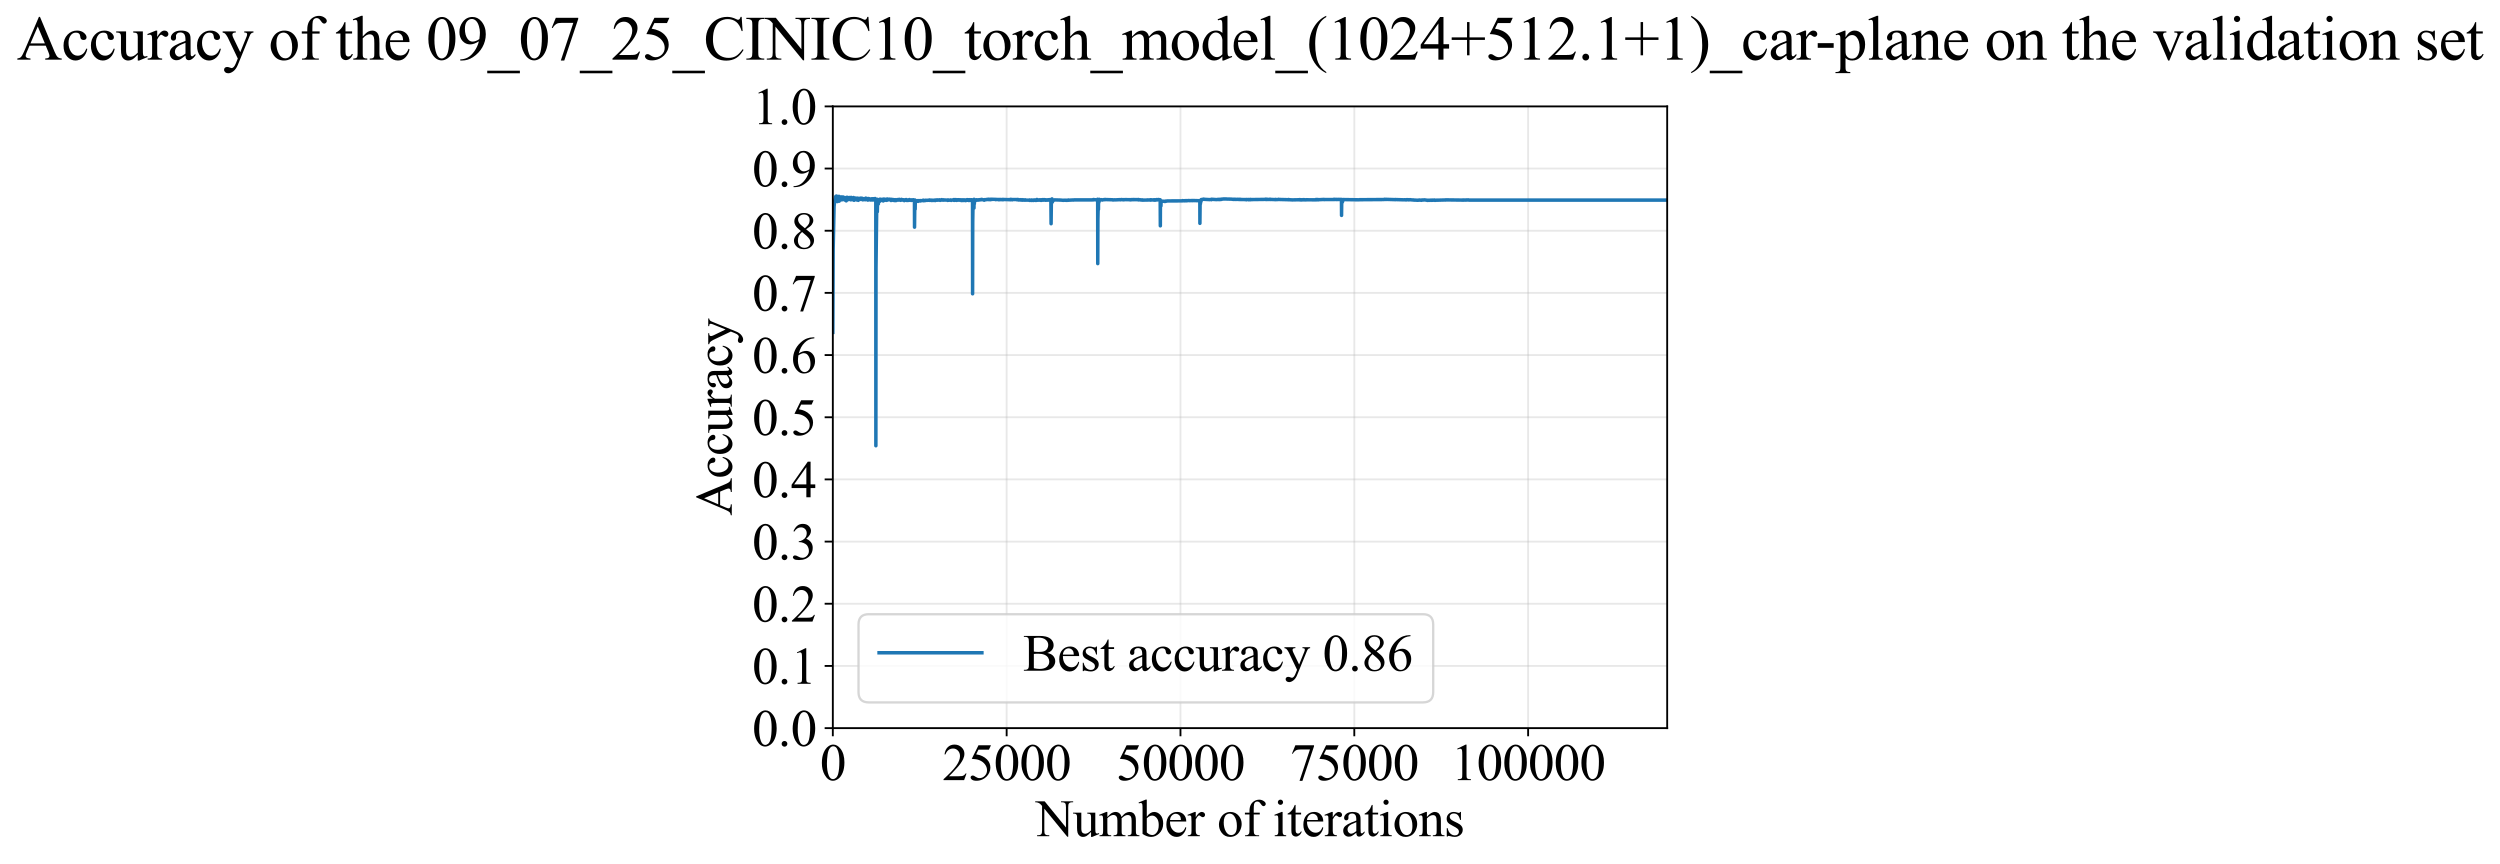 <?xml version="1.0" encoding="utf-8" standalone="no"?>
<!DOCTYPE svg PUBLIC "-//W3C//DTD SVG 1.1//EN"
  "http://www.w3.org/Graphics/SVG/1.1/DTD/svg11.dtd">
<svg xmlns:xlink="http://www.w3.org/1999/xlink" width="1070.049pt" height="369.808pt" viewBox="0 0 1070.049 369.808" xmlns="http://www.w3.org/2000/svg" version="1.1">
 <defs>
  <style type="text/css">*{stroke-linejoin: round; stroke-linecap: butt}</style>
 </defs>
 <g id="figure_1">
  <g id="patch_1">
   <path d="M 0 369.808 
L 1070.049 369.808 
L 1070.049 0 
L 0 0 
z
" style="fill: #ffffff"/>
  </g>
  <g id="axes_1">
   <g id="patch_2">
    <path d="M 356.465 311.644 
L 713.585 311.644 
L 713.585 45.532 
L 356.465 45.532 
z
" style="fill: #ffffff"/>
   </g>
   <g id="matplotlib.axis_1">
    <g id="xtick_1">
     <g id="line2d_1">
      <path d="M 356.465 311.644 
L 356.465 45.532 
" clip-path="url(#p7c71b69019)" style="fill: none; stroke: #b0b0b0; stroke-opacity: 0.3; stroke-width: 0.8; stroke-linecap: square"/>
     </g>
     <g id="line2d_2">
      <defs>
       <path id="mff5828734e" d="M 0 0 
L 0 3.5 
" style="stroke: #000000; stroke-width: 0.8"/>
      </defs>
      <g>
       <use xlink:href="#mff5828734e" x="356.465" y="311.644" style="stroke: #000000; stroke-width: 0.8"/>
      </g>
     </g>
     <g id="text_1">
      <!-- 0 -->
      <g transform="translate(350.965 333.92) scale(0.22 -0.22)">
       <defs>
        <path id="TimesNewRomanPSMT-30" d="M 231 2094 
Q 231 2819 450 3342 
Q 669 3866 1031 4122 
Q 1313 4325 1613 4325 
Q 2100 4325 2488 3828 
Q 2972 3213 2972 2159 
Q 2972 1422 2759 906 
Q 2547 391 2217 158 
Q 1888 -75 1581 -75 
Q 975 -75 572 641 
Q 231 1244 231 2094 
z
M 844 2016 
Q 844 1141 1059 588 
Q 1238 122 1591 122 
Q 1759 122 1940 273 
Q 2122 425 2216 781 
Q 2359 1319 2359 2297 
Q 2359 3022 2209 3506 
Q 2097 3866 1919 4016 
Q 1791 4119 1609 4119 
Q 1397 4119 1231 3928 
Q 1006 3669 925 3112 
Q 844 2556 844 2016 
z
" transform="scale(0.016)"/>
       </defs>
       <use xlink:href="#TimesNewRomanPSMT-30"/>
      </g>
     </g>
    </g>
    <g id="xtick_2">
     <g id="line2d_3">
      <path d="M 430.865 311.644 
L 430.865 45.532 
" clip-path="url(#p7c71b69019)" style="fill: none; stroke: #b0b0b0; stroke-opacity: 0.3; stroke-width: 0.8; stroke-linecap: square"/>
     </g>
     <g id="line2d_4">
      <g>
       <use xlink:href="#mff5828734e" x="430.865" y="311.644" style="stroke: #000000; stroke-width: 0.8"/>
      </g>
     </g>
     <g id="text_2">
      <!-- 25000 -->
      <g transform="translate(403.365 333.92) scale(0.22 -0.22)">
       <defs>
        <path id="TimesNewRomanPSMT-32" d="M 2934 816 
L 2638 0 
L 138 0 
L 138 116 
Q 1241 1122 1691 1759 
Q 2141 2397 2141 2925 
Q 2141 3328 1894 3587 
Q 1647 3847 1303 3847 
Q 991 3847 742 3664 
Q 494 3481 375 3128 
L 259 3128 
Q 338 3706 661 4015 
Q 984 4325 1469 4325 
Q 1984 4325 2329 3994 
Q 2675 3663 2675 3213 
Q 2675 2891 2525 2569 
Q 2294 2063 1775 1497 
Q 997 647 803 472 
L 1909 472 
Q 2247 472 2383 497 
Q 2519 522 2628 598 
Q 2738 675 2819 816 
L 2934 816 
z
" transform="scale(0.016)"/>
        <path id="TimesNewRomanPSMT-35" d="M 2778 4238 
L 2534 3706 
L 1259 3706 
L 981 3138 
Q 1809 3016 2294 2522 
Q 2709 2097 2709 1522 
Q 2709 1188 2573 903 
Q 2438 619 2231 419 
Q 2025 219 1772 97 
Q 1413 -75 1034 -75 
Q 653 -75 479 54 
Q 306 184 306 341 
Q 306 428 378 495 
Q 450 563 559 563 
Q 641 563 702 538 
Q 763 513 909 409 
Q 1144 247 1384 247 
Q 1750 247 2026 523 
Q 2303 800 2303 1197 
Q 2303 1581 2056 1914 
Q 1809 2247 1375 2428 
Q 1034 2569 447 2591 
L 1259 4238 
L 2778 4238 
z
" transform="scale(0.016)"/>
       </defs>
       <use xlink:href="#TimesNewRomanPSMT-32"/>
       <use xlink:href="#TimesNewRomanPSMT-35" transform="translate(50 0)"/>
       <use xlink:href="#TimesNewRomanPSMT-30" transform="translate(100 0)"/>
       <use xlink:href="#TimesNewRomanPSMT-30" transform="translate(150 0)"/>
       <use xlink:href="#TimesNewRomanPSMT-30" transform="translate(200 0)"/>
      </g>
     </g>
    </g>
    <g id="xtick_3">
     <g id="line2d_5">
      <path d="M 505.265 311.644 
L 505.265 45.532 
" clip-path="url(#p7c71b69019)" style="fill: none; stroke: #b0b0b0; stroke-opacity: 0.3; stroke-width: 0.8; stroke-linecap: square"/>
     </g>
     <g id="line2d_6">
      <g>
       <use xlink:href="#mff5828734e" x="505.265" y="311.644" style="stroke: #000000; stroke-width: 0.8"/>
      </g>
     </g>
     <g id="text_3">
      <!-- 50000 -->
      <g transform="translate(477.765 333.92) scale(0.22 -0.22)">
       <use xlink:href="#TimesNewRomanPSMT-35"/>
       <use xlink:href="#TimesNewRomanPSMT-30" transform="translate(50 0)"/>
       <use xlink:href="#TimesNewRomanPSMT-30" transform="translate(100 0)"/>
       <use xlink:href="#TimesNewRomanPSMT-30" transform="translate(150 0)"/>
       <use xlink:href="#TimesNewRomanPSMT-30" transform="translate(200 0)"/>
      </g>
     </g>
    </g>
    <g id="xtick_4">
     <g id="line2d_7">
      <path d="M 579.665 311.644 
L 579.665 45.532 
" clip-path="url(#p7c71b69019)" style="fill: none; stroke: #b0b0b0; stroke-opacity: 0.3; stroke-width: 0.8; stroke-linecap: square"/>
     </g>
     <g id="line2d_8">
      <g>
       <use xlink:href="#mff5828734e" x="579.665" y="311.644" style="stroke: #000000; stroke-width: 0.8"/>
      </g>
     </g>
     <g id="text_4">
      <!-- 75000 -->
      <g transform="translate(552.165 333.92) scale(0.22 -0.22)">
       <defs>
        <path id="TimesNewRomanPSMT-37" d="M 644 4238 
L 2916 4238 
L 2916 4119 
L 1503 -88 
L 1153 -88 
L 2419 3728 
L 1253 3728 
Q 900 3728 750 3644 
Q 488 3500 328 3200 
L 238 3234 
L 644 4238 
z
" transform="scale(0.016)"/>
       </defs>
       <use xlink:href="#TimesNewRomanPSMT-37"/>
       <use xlink:href="#TimesNewRomanPSMT-35" transform="translate(50 0)"/>
       <use xlink:href="#TimesNewRomanPSMT-30" transform="translate(100 0)"/>
       <use xlink:href="#TimesNewRomanPSMT-30" transform="translate(150 0)"/>
       <use xlink:href="#TimesNewRomanPSMT-30" transform="translate(200 0)"/>
      </g>
     </g>
    </g>
    <g id="xtick_5">
     <g id="line2d_9">
      <path d="M 654.065 311.644 
L 654.065 45.532 
" clip-path="url(#p7c71b69019)" style="fill: none; stroke: #b0b0b0; stroke-opacity: 0.3; stroke-width: 0.8; stroke-linecap: square"/>
     </g>
     <g id="line2d_10">
      <g>
       <use xlink:href="#mff5828734e" x="654.065" y="311.644" style="stroke: #000000; stroke-width: 0.8"/>
      </g>
     </g>
     <g id="text_5">
      <!-- 100000 -->
      <g transform="translate(621.065 333.92) scale(0.22 -0.22)">
       <defs>
        <path id="TimesNewRomanPSMT-31" d="M 750 3822 
L 1781 4325 
L 1884 4325 
L 1884 747 
Q 1884 391 1914 303 
Q 1944 216 2037 169 
Q 2131 122 2419 116 
L 2419 0 
L 825 0 
L 825 116 
Q 1125 122 1212 167 
Q 1300 213 1334 289 
Q 1369 366 1369 747 
L 1369 3034 
Q 1369 3497 1338 3628 
Q 1316 3728 1258 3775 
Q 1200 3822 1119 3822 
Q 1003 3822 797 3725 
L 750 3822 
z
" transform="scale(0.016)"/>
       </defs>
       <use xlink:href="#TimesNewRomanPSMT-31"/>
       <use xlink:href="#TimesNewRomanPSMT-30" transform="translate(50 0)"/>
       <use xlink:href="#TimesNewRomanPSMT-30" transform="translate(100 0)"/>
       <use xlink:href="#TimesNewRomanPSMT-30" transform="translate(150 0)"/>
       <use xlink:href="#TimesNewRomanPSMT-30" transform="translate(200 0)"/>
       <use xlink:href="#TimesNewRomanPSMT-30" transform="translate(250 0)"/>
      </g>
     </g>
    </g>
    <g id="text_6">
     <!-- Number of iterations -->
     <g transform="translate(443.383 357.902) scale(0.22 -0.22)">
      <defs>
       <path id="TimesNewRomanPSMT-4e" d="M -84 4238 
L 1066 4238 
L 3656 1059 
L 3656 3503 
Q 3656 3894 3569 3991 
Q 3453 4122 3203 4122 
L 3056 4122 
L 3056 4238 
L 4531 4238 
L 4531 4122 
L 4381 4122 
Q 4113 4122 4000 3959 
Q 3931 3859 3931 3503 
L 3931 -69 
L 3819 -69 
L 1025 3344 
L 1025 734 
Q 1025 344 1109 247 
Q 1228 116 1475 116 
L 1625 116 
L 1625 0 
L 150 0 
L 150 116 
L 297 116 
Q 569 116 681 278 
Q 750 378 750 734 
L 750 3681 
Q 566 3897 470 3965 
Q 375 4034 191 4094 
Q 100 4122 -84 4122 
L -84 4238 
z
" transform="scale(0.016)"/>
       <path id="TimesNewRomanPSMT-75" d="M 2709 2863 
L 2709 1128 
Q 2709 631 2732 520 
Q 2756 409 2807 365 
Q 2859 322 2928 322 
Q 3025 322 3147 375 
L 3191 266 
L 2334 -88 
L 2194 -88 
L 2194 519 
Q 1825 119 1631 15 
Q 1438 -88 1222 -88 
Q 981 -88 804 51 
Q 628 191 559 409 
Q 491 628 491 1028 
L 491 2306 
Q 491 2509 447 2587 
Q 403 2666 317 2708 
Q 231 2750 6 2747 
L 6 2863 
L 1009 2863 
L 1009 947 
Q 1009 547 1148 422 
Q 1288 297 1484 297 
Q 1619 297 1789 381 
Q 1959 466 2194 703 
L 2194 2325 
Q 2194 2569 2105 2655 
Q 2016 2741 1734 2747 
L 1734 2863 
L 2709 2863 
z
" transform="scale(0.016)"/>
       <path id="TimesNewRomanPSMT-6d" d="M 1050 2338 
Q 1363 2650 1419 2697 
Q 1559 2816 1721 2881 
Q 1884 2947 2044 2947 
Q 2313 2947 2506 2790 
Q 2700 2634 2766 2338 
Q 3088 2713 3309 2830 
Q 3531 2947 3766 2947 
Q 3994 2947 4170 2830 
Q 4347 2713 4450 2447 
Q 4519 2266 4519 1878 
L 4519 647 
Q 4519 378 4559 278 
Q 4591 209 4675 161 
Q 4759 113 4950 113 
L 4950 0 
L 3538 0 
L 3538 113 
L 3597 113 
Q 3781 113 3884 184 
Q 3956 234 3988 344 
Q 4000 397 4000 647 
L 4000 1878 
Q 4000 2228 3916 2372 
Q 3794 2572 3525 2572 
Q 3359 2572 3192 2489 
Q 3025 2406 2788 2181 
L 2781 2147 
L 2788 2013 
L 2788 647 
Q 2788 353 2820 281 
Q 2853 209 2943 161 
Q 3034 113 3253 113 
L 3253 0 
L 1806 0 
L 1806 113 
Q 2044 113 2133 169 
Q 2222 225 2256 338 
Q 2272 391 2272 647 
L 2272 1878 
Q 2272 2228 2169 2381 
Q 2031 2581 1784 2581 
Q 1616 2581 1450 2491 
Q 1191 2353 1050 2181 
L 1050 647 
Q 1050 366 1089 281 
Q 1128 197 1204 155 
Q 1281 113 1516 113 
L 1516 0 
L 100 0 
L 100 113 
Q 297 113 375 155 
Q 453 197 493 289 
Q 534 381 534 647 
L 534 1741 
Q 534 2213 506 2350 
Q 484 2453 437 2492 
Q 391 2531 309 2531 
Q 222 2531 100 2484 
L 53 2597 
L 916 2947 
L 1050 2947 
L 1050 2338 
z
" transform="scale(0.016)"/>
       <path id="TimesNewRomanPSMT-62" d="M 984 2369 
Q 1400 2947 1881 2947 
Q 2322 2947 2650 2570 
Q 2978 2194 2978 1541 
Q 2978 778 2472 313 
Q 2038 -88 1503 -88 
Q 1253 -88 995 3 
Q 738 94 469 275 
L 469 3241 
Q 469 3728 445 3840 
Q 422 3953 372 3993 
Q 322 4034 247 4034 
Q 159 4034 28 3984 
L -16 4094 
L 844 4444 
L 984 4444 
L 984 2369 
z
M 984 2169 
L 984 456 
Q 1144 300 1314 220 
Q 1484 141 1663 141 
Q 1947 141 2192 453 
Q 2438 766 2438 1363 
Q 2438 1913 2192 2208 
Q 1947 2503 1634 2503 
Q 1469 2503 1303 2419 
Q 1178 2356 984 2169 
z
" transform="scale(0.016)"/>
       <path id="TimesNewRomanPSMT-65" d="M 681 1784 
Q 678 1147 991 784 
Q 1303 422 1725 422 
Q 2006 422 2214 576 
Q 2422 731 2563 1106 
L 2659 1044 
Q 2594 616 2278 264 
Q 1963 -88 1488 -88 
Q 972 -88 605 314 
Q 238 716 238 1394 
Q 238 2128 614 2539 
Q 991 2950 1559 2950 
Q 2041 2950 2350 2633 
Q 2659 2316 2659 1784 
L 681 1784 
z
M 681 1966 
L 2006 1966 
Q 1991 2241 1941 2353 
Q 1863 2528 1708 2628 
Q 1553 2728 1384 2728 
Q 1125 2728 920 2526 
Q 716 2325 681 1966 
z
" transform="scale(0.016)"/>
       <path id="TimesNewRomanPSMT-72" d="M 1038 2947 
L 1038 2303 
Q 1397 2947 1775 2947 
Q 1947 2947 2059 2842 
Q 2172 2738 2172 2600 
Q 2172 2478 2090 2393 
Q 2009 2309 1897 2309 
Q 1788 2309 1652 2417 
Q 1516 2525 1450 2525 
Q 1394 2525 1328 2463 
Q 1188 2334 1038 2041 
L 1038 669 
Q 1038 431 1097 309 
Q 1138 225 1241 169 
Q 1344 113 1538 113 
L 1538 0 
L 72 0 
L 72 113 
Q 291 113 397 181 
Q 475 231 506 341 
Q 522 394 522 644 
L 522 1753 
Q 522 2253 501 2348 
Q 481 2444 426 2487 
Q 372 2531 291 2531 
Q 194 2531 72 2484 
L 41 2597 
L 906 2947 
L 1038 2947 
z
" transform="scale(0.016)"/>
       <path id="TimesNewRomanPSMT-20" transform="scale(0.016)"/>
       <path id="TimesNewRomanPSMT-6f" d="M 1600 2947 
Q 2250 2947 2644 2453 
Q 2978 2031 2978 1484 
Q 2978 1100 2793 706 
Q 2609 313 2286 112 
Q 1963 -88 1566 -88 
Q 919 -88 538 428 
Q 216 863 216 1403 
Q 216 1797 411 2186 
Q 606 2575 925 2761 
Q 1244 2947 1600 2947 
z
M 1503 2744 
Q 1338 2744 1170 2645 
Q 1003 2547 900 2300 
Q 797 2053 797 1666 
Q 797 1041 1045 587 
Q 1294 134 1700 134 
Q 2003 134 2200 384 
Q 2397 634 2397 1244 
Q 2397 2006 2069 2444 
Q 1847 2744 1503 2744 
z
" transform="scale(0.016)"/>
       <path id="TimesNewRomanPSMT-66" d="M 1319 2638 
L 1319 756 
Q 1319 356 1406 250 
Q 1522 113 1716 113 
L 1975 113 
L 1975 0 
L 266 0 
L 266 113 
L 394 113 
Q 519 113 622 175 
Q 725 238 764 344 
Q 803 450 803 756 
L 803 2638 
L 247 2638 
L 247 2863 
L 803 2863 
L 803 3050 
Q 803 3478 940 3775 
Q 1078 4072 1361 4255 
Q 1644 4438 1997 4438 
Q 2325 4438 2600 4225 
Q 2781 4084 2781 3909 
Q 2781 3816 2700 3733 
Q 2619 3650 2525 3650 
Q 2453 3650 2373 3701 
Q 2294 3753 2178 3923 
Q 2063 4094 1966 4153 
Q 1869 4213 1750 4213 
Q 1606 4213 1506 4136 
Q 1406 4059 1362 3898 
Q 1319 3738 1319 3069 
L 1319 2863 
L 2056 2863 
L 2056 2638 
L 1319 2638 
z
" transform="scale(0.016)"/>
       <path id="TimesNewRomanPSMT-69" d="M 928 4444 
Q 1059 4444 1151 4351 
Q 1244 4259 1244 4128 
Q 1244 3997 1151 3903 
Q 1059 3809 928 3809 
Q 797 3809 703 3903 
Q 609 3997 609 4128 
Q 609 4259 701 4351 
Q 794 4444 928 4444 
z
M 1188 2947 
L 1188 647 
Q 1188 378 1227 289 
Q 1266 200 1342 156 
Q 1419 113 1622 113 
L 1622 0 
L 231 0 
L 231 113 
Q 441 113 512 153 
Q 584 194 626 287 
Q 669 381 669 647 
L 669 1750 
Q 669 2216 641 2353 
Q 619 2453 572 2492 
Q 525 2531 444 2531 
Q 356 2531 231 2484 
L 188 2597 
L 1050 2947 
L 1188 2947 
z
" transform="scale(0.016)"/>
       <path id="TimesNewRomanPSMT-74" d="M 1031 3803 
L 1031 2863 
L 1700 2863 
L 1700 2644 
L 1031 2644 
L 1031 788 
Q 1031 509 1111 412 
Q 1191 316 1316 316 
Q 1419 316 1516 380 
Q 1613 444 1666 569 
L 1788 569 
Q 1678 263 1478 108 
Q 1278 -47 1066 -47 
Q 922 -47 784 33 
Q 647 113 581 261 
Q 516 409 516 719 
L 516 2644 
L 63 2644 
L 63 2747 
Q 234 2816 414 2980 
Q 594 3144 734 3369 
Q 806 3488 934 3803 
L 1031 3803 
z
" transform="scale(0.016)"/>
       <path id="TimesNewRomanPSMT-61" d="M 1822 413 
Q 1381 72 1269 19 
Q 1100 -59 909 -59 
Q 613 -59 420 144 
Q 228 347 228 678 
Q 228 888 322 1041 
Q 450 1253 767 1440 
Q 1084 1628 1822 1897 
L 1822 2009 
Q 1822 2438 1686 2597 
Q 1550 2756 1291 2756 
Q 1094 2756 978 2650 
Q 859 2544 859 2406 
L 866 2225 
Q 866 2081 792 2003 
Q 719 1925 600 1925 
Q 484 1925 411 2006 
Q 338 2088 338 2228 
Q 338 2497 613 2722 
Q 888 2947 1384 2947 
Q 1766 2947 2009 2819 
Q 2194 2722 2281 2516 
Q 2338 2381 2338 1966 
L 2338 994 
Q 2338 584 2353 492 
Q 2369 400 2405 369 
Q 2441 338 2488 338 
Q 2538 338 2575 359 
Q 2641 400 2828 588 
L 2828 413 
Q 2478 -56 2159 -56 
Q 2006 -56 1915 50 
Q 1825 156 1822 413 
z
M 1822 616 
L 1822 1706 
Q 1350 1519 1213 1441 
Q 966 1303 859 1153 
Q 753 1003 753 825 
Q 753 600 887 451 
Q 1022 303 1197 303 
Q 1434 303 1822 616 
z
" transform="scale(0.016)"/>
       <path id="TimesNewRomanPSMT-6e" d="M 1034 2341 
Q 1538 2947 1994 2947 
Q 2228 2947 2397 2830 
Q 2566 2713 2666 2444 
Q 2734 2256 2734 1869 
L 2734 647 
Q 2734 375 2778 278 
Q 2813 200 2889 156 
Q 2966 113 3172 113 
L 3172 0 
L 1756 0 
L 1756 113 
L 1816 113 
Q 2016 113 2095 173 
Q 2175 234 2206 353 
Q 2219 400 2219 647 
L 2219 1819 
Q 2219 2209 2117 2386 
Q 2016 2563 1775 2563 
Q 1403 2563 1034 2156 
L 1034 647 
Q 1034 356 1069 288 
Q 1113 197 1189 155 
Q 1266 113 1500 113 
L 1500 0 
L 84 0 
L 84 113 
L 147 113 
Q 366 113 442 223 
Q 519 334 519 647 
L 519 1709 
Q 519 2225 495 2337 
Q 472 2450 423 2490 
Q 375 2531 294 2531 
Q 206 2531 84 2484 
L 38 2597 
L 900 2947 
L 1034 2947 
L 1034 2341 
z
" transform="scale(0.016)"/>
       <path id="TimesNewRomanPSMT-73" d="M 2050 2947 
L 2050 1972 
L 1947 1972 
Q 1828 2431 1642 2597 
Q 1456 2763 1169 2763 
Q 950 2763 815 2647 
Q 681 2531 681 2391 
Q 681 2216 781 2091 
Q 878 1963 1175 1819 
L 1631 1597 
Q 2266 1288 2266 781 
Q 2266 391 1970 151 
Q 1675 -88 1309 -88 
Q 1047 -88 709 6 
Q 606 38 541 38 
Q 469 38 428 -44 
L 325 -44 
L 325 978 
L 428 978 
Q 516 541 762 319 
Q 1009 97 1316 97 
Q 1531 97 1667 223 
Q 1803 350 1803 528 
Q 1803 744 1651 891 
Q 1500 1038 1047 1263 
Q 594 1488 453 1669 
Q 313 1847 313 2119 
Q 313 2472 555 2709 
Q 797 2947 1181 2947 
Q 1350 2947 1591 2875 
Q 1750 2828 1803 2828 
Q 1853 2828 1881 2850 
Q 1909 2872 1947 2947 
L 2050 2947 
z
" transform="scale(0.016)"/>
      </defs>
      <use xlink:href="#TimesNewRomanPSMT-4e"/>
      <use xlink:href="#TimesNewRomanPSMT-75" transform="translate(72.217 0)"/>
      <use xlink:href="#TimesNewRomanPSMT-6d" transform="translate(122.217 0)"/>
      <use xlink:href="#TimesNewRomanPSMT-62" transform="translate(200 0)"/>
      <use xlink:href="#TimesNewRomanPSMT-65" transform="translate(250 0)"/>
      <use xlink:href="#TimesNewRomanPSMT-72" transform="translate(294.385 0)"/>
      <use xlink:href="#TimesNewRomanPSMT-20" transform="translate(327.686 0)"/>
      <use xlink:href="#TimesNewRomanPSMT-6f" transform="translate(352.686 0)"/>
      <use xlink:href="#TimesNewRomanPSMT-66" transform="translate(402.686 0)"/>
      <use xlink:href="#TimesNewRomanPSMT-20" transform="translate(435.986 0)"/>
      <use xlink:href="#TimesNewRomanPSMT-69" transform="translate(460.986 0)"/>
      <use xlink:href="#TimesNewRomanPSMT-74" transform="translate(488.77 0)"/>
      <use xlink:href="#TimesNewRomanPSMT-65" transform="translate(516.553 0)"/>
      <use xlink:href="#TimesNewRomanPSMT-72" transform="translate(560.938 0)"/>
      <use xlink:href="#TimesNewRomanPSMT-61" transform="translate(594.238 0)"/>
      <use xlink:href="#TimesNewRomanPSMT-74" transform="translate(638.623 0)"/>
      <use xlink:href="#TimesNewRomanPSMT-69" transform="translate(666.406 0)"/>
      <use xlink:href="#TimesNewRomanPSMT-6f" transform="translate(694.189 0)"/>
      <use xlink:href="#TimesNewRomanPSMT-6e" transform="translate(744.189 0)"/>
      <use xlink:href="#TimesNewRomanPSMT-73" transform="translate(794.189 0)"/>
     </g>
    </g>
   </g>
   <g id="matplotlib.axis_2">
    <g id="ytick_1">
     <g id="line2d_11">
      <path d="M 356.465 311.644 
L 713.585 311.644 
" clip-path="url(#p7c71b69019)" style="fill: none; stroke: #b0b0b0; stroke-opacity: 0.3; stroke-width: 0.8; stroke-linecap: square"/>
     </g>
     <g id="line2d_12">
      <defs>
       <path id="m54d871ec5f" d="M 0 0 
L -3.5 0 
" style="stroke: #000000; stroke-width: 0.8"/>
      </defs>
      <g>
       <use xlink:href="#m54d871ec5f" x="356.465" y="311.644" style="stroke: #000000; stroke-width: 0.8"/>
      </g>
     </g>
     <g id="text_7">
      <!-- 0.0 -->
      <g transform="translate(321.965 319.282) scale(0.22 -0.22)">
       <defs>
        <path id="TimesNewRomanPSMT-2e" d="M 800 606 
Q 947 606 1047 504 
Q 1147 403 1147 259 
Q 1147 116 1045 14 
Q 944 -88 800 -88 
Q 656 -88 554 14 
Q 453 116 453 259 
Q 453 406 554 506 
Q 656 606 800 606 
z
" transform="scale(0.016)"/>
       </defs>
       <use xlink:href="#TimesNewRomanPSMT-30"/>
       <use xlink:href="#TimesNewRomanPSMT-2e" transform="translate(50 0)"/>
       <use xlink:href="#TimesNewRomanPSMT-30" transform="translate(75 0)"/>
      </g>
     </g>
    </g>
    <g id="ytick_2">
     <g id="line2d_13">
      <path d="M 356.465 285.032 
L 713.585 285.032 
" clip-path="url(#p7c71b69019)" style="fill: none; stroke: #b0b0b0; stroke-opacity: 0.3; stroke-width: 0.8; stroke-linecap: square"/>
     </g>
     <g id="line2d_14">
      <g>
       <use xlink:href="#m54d871ec5f" x="356.465" y="285.032" style="stroke: #000000; stroke-width: 0.8"/>
      </g>
     </g>
     <g id="text_8">
      <!-- 0.1 -->
      <g transform="translate(321.965 292.67) scale(0.22 -0.22)">
       <use xlink:href="#TimesNewRomanPSMT-30"/>
       <use xlink:href="#TimesNewRomanPSMT-2e" transform="translate(50 0)"/>
       <use xlink:href="#TimesNewRomanPSMT-31" transform="translate(75 0)"/>
      </g>
     </g>
    </g>
    <g id="ytick_3">
     <g id="line2d_15">
      <path d="M 356.465 258.421 
L 713.585 258.421 
" clip-path="url(#p7c71b69019)" style="fill: none; stroke: #b0b0b0; stroke-opacity: 0.3; stroke-width: 0.8; stroke-linecap: square"/>
     </g>
     <g id="line2d_16">
      <g>
       <use xlink:href="#m54d871ec5f" x="356.465" y="258.421" style="stroke: #000000; stroke-width: 0.8"/>
      </g>
     </g>
     <g id="text_9">
      <!-- 0.2 -->
      <g transform="translate(321.965 266.059) scale(0.22 -0.22)">
       <use xlink:href="#TimesNewRomanPSMT-30"/>
       <use xlink:href="#TimesNewRomanPSMT-2e" transform="translate(50 0)"/>
       <use xlink:href="#TimesNewRomanPSMT-32" transform="translate(75 0)"/>
      </g>
     </g>
    </g>
    <g id="ytick_4">
     <g id="line2d_17">
      <path d="M 356.465 231.81 
L 713.585 231.81 
" clip-path="url(#p7c71b69019)" style="fill: none; stroke: #b0b0b0; stroke-opacity: 0.3; stroke-width: 0.8; stroke-linecap: square"/>
     </g>
     <g id="line2d_18">
      <g>
       <use xlink:href="#m54d871ec5f" x="356.465" y="231.81" style="stroke: #000000; stroke-width: 0.8"/>
      </g>
     </g>
     <g id="text_10">
      <!-- 0.3 -->
      <g transform="translate(321.965 239.448) scale(0.22 -0.22)">
       <defs>
        <path id="TimesNewRomanPSMT-33" d="M 325 3431 
Q 506 3859 782 4092 
Q 1059 4325 1472 4325 
Q 1981 4325 2253 3994 
Q 2459 3747 2459 3466 
Q 2459 3003 1878 2509 
Q 2269 2356 2469 2072 
Q 2669 1788 2669 1403 
Q 2669 853 2319 450 
Q 1863 -75 997 -75 
Q 569 -75 414 31 
Q 259 138 259 259 
Q 259 350 332 419 
Q 406 488 509 488 
Q 588 488 669 463 
Q 722 447 909 348 
Q 1097 250 1169 231 
Q 1284 197 1416 197 
Q 1734 197 1970 444 
Q 2206 691 2206 1028 
Q 2206 1275 2097 1509 
Q 2016 1684 1919 1775 
Q 1784 1900 1550 2001 
Q 1316 2103 1072 2103 
L 972 2103 
L 972 2197 
Q 1219 2228 1467 2375 
Q 1716 2522 1828 2728 
Q 1941 2934 1941 3181 
Q 1941 3503 1739 3701 
Q 1538 3900 1238 3900 
Q 753 3900 428 3381 
L 325 3431 
z
" transform="scale(0.016)"/>
       </defs>
       <use xlink:href="#TimesNewRomanPSMT-30"/>
       <use xlink:href="#TimesNewRomanPSMT-2e" transform="translate(50 0)"/>
       <use xlink:href="#TimesNewRomanPSMT-33" transform="translate(75 0)"/>
      </g>
     </g>
    </g>
    <g id="ytick_5">
     <g id="line2d_19">
      <path d="M 356.465 205.199 
L 713.585 205.199 
" clip-path="url(#p7c71b69019)" style="fill: none; stroke: #b0b0b0; stroke-opacity: 0.3; stroke-width: 0.8; stroke-linecap: square"/>
     </g>
     <g id="line2d_20">
      <g>
       <use xlink:href="#m54d871ec5f" x="356.465" y="205.199" style="stroke: #000000; stroke-width: 0.8"/>
      </g>
     </g>
     <g id="text_11">
      <!-- 0.4 -->
      <g transform="translate(321.965 212.837) scale(0.22 -0.22)">
       <defs>
        <path id="TimesNewRomanPSMT-34" d="M 2978 1563 
L 2978 1119 
L 2409 1119 
L 2409 0 
L 1894 0 
L 1894 1119 
L 100 1119 
L 100 1519 
L 2066 4325 
L 2409 4325 
L 2409 1563 
L 2978 1563 
z
M 1894 1563 
L 1894 3666 
L 406 1563 
L 1894 1563 
z
" transform="scale(0.016)"/>
       </defs>
       <use xlink:href="#TimesNewRomanPSMT-30"/>
       <use xlink:href="#TimesNewRomanPSMT-2e" transform="translate(50 0)"/>
       <use xlink:href="#TimesNewRomanPSMT-34" transform="translate(75 0)"/>
      </g>
     </g>
    </g>
    <g id="ytick_6">
     <g id="line2d_21">
      <path d="M 356.465 178.588 
L 713.585 178.588 
" clip-path="url(#p7c71b69019)" style="fill: none; stroke: #b0b0b0; stroke-opacity: 0.3; stroke-width: 0.8; stroke-linecap: square"/>
     </g>
     <g id="line2d_22">
      <g>
       <use xlink:href="#m54d871ec5f" x="356.465" y="178.588" style="stroke: #000000; stroke-width: 0.8"/>
      </g>
     </g>
     <g id="text_12">
      <!-- 0.5 -->
      <g transform="translate(321.965 186.226) scale(0.22 -0.22)">
       <use xlink:href="#TimesNewRomanPSMT-30"/>
       <use xlink:href="#TimesNewRomanPSMT-2e" transform="translate(50 0)"/>
       <use xlink:href="#TimesNewRomanPSMT-35" transform="translate(75 0)"/>
      </g>
     </g>
    </g>
    <g id="ytick_7">
     <g id="line2d_23">
      <path d="M 356.465 151.976 
L 713.585 151.976 
" clip-path="url(#p7c71b69019)" style="fill: none; stroke: #b0b0b0; stroke-opacity: 0.3; stroke-width: 0.8; stroke-linecap: square"/>
     </g>
     <g id="line2d_24">
      <g>
       <use xlink:href="#m54d871ec5f" x="356.465" y="151.976" style="stroke: #000000; stroke-width: 0.8"/>
      </g>
     </g>
     <g id="text_13">
      <!-- 0.6 -->
      <g transform="translate(321.965 159.614) scale(0.22 -0.22)">
       <defs>
        <path id="TimesNewRomanPSMT-36" d="M 2869 4325 
L 2869 4209 
Q 2456 4169 2195 4045 
Q 1934 3922 1679 3669 
Q 1425 3416 1258 3105 
Q 1091 2794 978 2366 
Q 1428 2675 1881 2675 
Q 2316 2675 2634 2325 
Q 2953 1975 2953 1425 
Q 2953 894 2631 456 
Q 2244 -75 1606 -75 
Q 1172 -75 869 213 
Q 275 772 275 1663 
Q 275 2231 503 2743 
Q 731 3256 1154 3653 
Q 1578 4050 1965 4187 
Q 2353 4325 2688 4325 
L 2869 4325 
z
M 925 2138 
Q 869 1716 869 1456 
Q 869 1156 980 804 
Q 1091 453 1309 247 
Q 1469 100 1697 100 
Q 1969 100 2183 356 
Q 2397 613 2397 1088 
Q 2397 1622 2184 2012 
Q 1972 2403 1581 2403 
Q 1463 2403 1327 2353 
Q 1191 2303 925 2138 
z
" transform="scale(0.016)"/>
       </defs>
       <use xlink:href="#TimesNewRomanPSMT-30"/>
       <use xlink:href="#TimesNewRomanPSMT-2e" transform="translate(50 0)"/>
       <use xlink:href="#TimesNewRomanPSMT-36" transform="translate(75 0)"/>
      </g>
     </g>
    </g>
    <g id="ytick_8">
     <g id="line2d_25">
      <path d="M 356.465 125.365 
L 713.585 125.365 
" clip-path="url(#p7c71b69019)" style="fill: none; stroke: #b0b0b0; stroke-opacity: 0.3; stroke-width: 0.8; stroke-linecap: square"/>
     </g>
     <g id="line2d_26">
      <g>
       <use xlink:href="#m54d871ec5f" x="356.465" y="125.365" style="stroke: #000000; stroke-width: 0.8"/>
      </g>
     </g>
     <g id="text_14">
      <!-- 0.7 -->
      <g transform="translate(321.965 133.003) scale(0.22 -0.22)">
       <use xlink:href="#TimesNewRomanPSMT-30"/>
       <use xlink:href="#TimesNewRomanPSMT-2e" transform="translate(50 0)"/>
       <use xlink:href="#TimesNewRomanPSMT-37" transform="translate(75 0)"/>
      </g>
     </g>
    </g>
    <g id="ytick_9">
     <g id="line2d_27">
      <path d="M 356.465 98.754 
L 713.585 98.754 
" clip-path="url(#p7c71b69019)" style="fill: none; stroke: #b0b0b0; stroke-opacity: 0.3; stroke-width: 0.8; stroke-linecap: square"/>
     </g>
     <g id="line2d_28">
      <g>
       <use xlink:href="#m54d871ec5f" x="356.465" y="98.754" style="stroke: #000000; stroke-width: 0.8"/>
      </g>
     </g>
     <g id="text_15">
      <!-- 0.8 -->
      <g transform="translate(321.965 106.392) scale(0.22 -0.22)">
       <defs>
        <path id="TimesNewRomanPSMT-38" d="M 1228 2134 
Q 725 2547 579 2797 
Q 434 3047 434 3316 
Q 434 3728 753 4026 
Q 1072 4325 1600 4325 
Q 2113 4325 2425 4047 
Q 2738 3769 2738 3413 
Q 2738 3175 2569 2928 
Q 2400 2681 1866 2347 
Q 2416 1922 2594 1678 
Q 2831 1359 2831 1006 
Q 2831 559 2490 242 
Q 2150 -75 1597 -75 
Q 994 -75 656 303 
Q 388 606 388 966 
Q 388 1247 577 1523 
Q 766 1800 1228 2134 
z
M 1719 2469 
Q 2094 2806 2194 3001 
Q 2294 3197 2294 3444 
Q 2294 3772 2109 3958 
Q 1925 4144 1606 4144 
Q 1288 4144 1088 3959 
Q 888 3775 888 3528 
Q 888 3366 970 3203 
Q 1053 3041 1206 2894 
L 1719 2469 
z
M 1375 2016 
Q 1116 1797 991 1539 
Q 866 1281 866 981 
Q 866 578 1086 336 
Q 1306 94 1647 94 
Q 1984 94 2187 284 
Q 2391 475 2391 747 
Q 2391 972 2272 1150 
Q 2050 1481 1375 2016 
z
" transform="scale(0.016)"/>
       </defs>
       <use xlink:href="#TimesNewRomanPSMT-30"/>
       <use xlink:href="#TimesNewRomanPSMT-2e" transform="translate(50 0)"/>
       <use xlink:href="#TimesNewRomanPSMT-38" transform="translate(75 0)"/>
      </g>
     </g>
    </g>
    <g id="ytick_10">
     <g id="line2d_29">
      <path d="M 356.465 72.143 
L 713.585 72.143 
" clip-path="url(#p7c71b69019)" style="fill: none; stroke: #b0b0b0; stroke-opacity: 0.3; stroke-width: 0.8; stroke-linecap: square"/>
     </g>
     <g id="line2d_30">
      <g>
       <use xlink:href="#m54d871ec5f" x="356.465" y="72.143" style="stroke: #000000; stroke-width: 0.8"/>
      </g>
     </g>
     <g id="text_16">
      <!-- 0.9 -->
      <g transform="translate(321.965 79.781) scale(0.22 -0.22)">
       <defs>
        <path id="TimesNewRomanPSMT-39" d="M 338 -88 
L 338 28 
Q 744 34 1094 217 
Q 1444 400 1770 856 
Q 2097 1313 2225 1859 
Q 1734 1544 1338 1544 
Q 891 1544 572 1889 
Q 253 2234 253 2806 
Q 253 3363 572 3797 
Q 956 4325 1575 4325 
Q 2097 4325 2469 3894 
Q 2925 3359 2925 2575 
Q 2925 1869 2578 1258 
Q 2231 647 1613 244 
Q 1109 -88 516 -88 
L 338 -88 
z
M 2275 2091 
Q 2331 2497 2331 2741 
Q 2331 3044 2228 3395 
Q 2125 3747 1936 3934 
Q 1747 4122 1506 4122 
Q 1228 4122 1018 3872 
Q 809 3622 809 3128 
Q 809 2469 1088 2097 
Q 1291 1828 1588 1828 
Q 1731 1828 1928 1897 
Q 2125 1966 2275 2091 
z
" transform="scale(0.016)"/>
       </defs>
       <use xlink:href="#TimesNewRomanPSMT-30"/>
       <use xlink:href="#TimesNewRomanPSMT-2e" transform="translate(50 0)"/>
       <use xlink:href="#TimesNewRomanPSMT-39" transform="translate(75 0)"/>
      </g>
     </g>
    </g>
    <g id="ytick_11">
     <g id="line2d_31">
      <path d="M 356.465 45.532 
L 713.585 45.532 
" clip-path="url(#p7c71b69019)" style="fill: none; stroke: #b0b0b0; stroke-opacity: 0.3; stroke-width: 0.8; stroke-linecap: square"/>
     </g>
     <g id="line2d_32">
      <g>
       <use xlink:href="#m54d871ec5f" x="356.465" y="45.532" style="stroke: #000000; stroke-width: 0.8"/>
      </g>
     </g>
     <g id="text_17">
      <!-- 1.0 -->
      <g transform="translate(321.965 53.17) scale(0.22 -0.22)">
       <use xlink:href="#TimesNewRomanPSMT-31"/>
       <use xlink:href="#TimesNewRomanPSMT-2e" transform="translate(50 0)"/>
       <use xlink:href="#TimesNewRomanPSMT-30" transform="translate(75 0)"/>
      </g>
     </g>
    </g>
    <g id="text_18">
     <!-- Accuracy -->
     <g transform="translate(313.217 220.726) rotate(-90) scale(0.22 -0.22)">
      <defs>
       <path id="TimesNewRomanPSMT-41" d="M 2928 1419 
L 1288 1419 
L 1000 750 
Q 894 503 894 381 
Q 894 284 986 211 
Q 1078 138 1384 116 
L 1384 0 
L 50 0 
L 50 116 
Q 316 163 394 238 
Q 553 388 747 847 
L 2238 4334 
L 2347 4334 
L 3822 809 
Q 4000 384 4145 257 
Q 4291 131 4550 116 
L 4550 0 
L 2878 0 
L 2878 116 
Q 3131 128 3220 200 
Q 3309 272 3309 375 
Q 3309 513 3184 809 
L 2928 1419 
z
M 2841 1650 
L 2122 3363 
L 1384 1650 
L 2841 1650 
z
" transform="scale(0.016)"/>
       <path id="TimesNewRomanPSMT-63" d="M 2631 1088 
Q 2516 522 2178 217 
Q 1841 -88 1431 -88 
Q 944 -88 581 321 
Q 219 731 219 1428 
Q 219 2103 620 2525 
Q 1022 2947 1584 2947 
Q 2006 2947 2278 2723 
Q 2550 2500 2550 2259 
Q 2550 2141 2473 2067 
Q 2397 1994 2259 1994 
Q 2075 1994 1981 2113 
Q 1928 2178 1911 2362 
Q 1894 2547 1784 2644 
Q 1675 2738 1481 2738 
Q 1169 2738 978 2506 
Q 725 2200 725 1697 
Q 725 1184 976 792 
Q 1228 400 1656 400 
Q 1963 400 2206 609 
Q 2378 753 2541 1131 
L 2631 1088 
z
" transform="scale(0.016)"/>
       <path id="TimesNewRomanPSMT-79" d="M 38 2863 
L 1372 2863 
L 1372 2747 
L 1306 2747 
Q 1166 2747 1095 2686 
Q 1025 2625 1025 2534 
Q 1025 2413 1128 2197 
L 1825 753 
L 2466 2334 
Q 2519 2463 2519 2588 
Q 2519 2644 2497 2672 
Q 2472 2706 2419 2726 
Q 2366 2747 2231 2747 
L 2231 2863 
L 3163 2863 
L 3163 2747 
Q 3047 2734 2984 2696 
Q 2922 2659 2847 2556 
Q 2819 2513 2741 2316 
L 1575 -541 
Q 1406 -956 1132 -1168 
Q 859 -1381 606 -1381 
Q 422 -1381 303 -1275 
Q 184 -1169 184 -1031 
Q 184 -900 270 -820 
Q 356 -741 506 -741 
Q 609 -741 788 -809 
Q 913 -856 944 -856 
Q 1038 -856 1148 -759 
Q 1259 -663 1372 -384 
L 1575 113 
L 547 2272 
Q 500 2369 397 2513 
Q 319 2622 269 2659 
Q 197 2709 38 2747 
L 38 2863 
z
" transform="scale(0.016)"/>
      </defs>
      <use xlink:href="#TimesNewRomanPSMT-41"/>
      <use xlink:href="#TimesNewRomanPSMT-63" transform="translate(72.217 0)"/>
      <use xlink:href="#TimesNewRomanPSMT-63" transform="translate(116.602 0)"/>
      <use xlink:href="#TimesNewRomanPSMT-75" transform="translate(160.986 0)"/>
      <use xlink:href="#TimesNewRomanPSMT-72" transform="translate(210.986 0)"/>
      <use xlink:href="#TimesNewRomanPSMT-61" transform="translate(244.287 0)"/>
      <use xlink:href="#TimesNewRomanPSMT-63" transform="translate(288.672 0)"/>
      <use xlink:href="#TimesNewRomanPSMT-79" transform="translate(333.057 0)"/>
     </g>
    </g>
   </g>
   <g id="line2d_33">
    <path d="M 356.465 142.248 
L 356.613 106.663 
L 357 88.449 
L 357.209 86.35 
L 357.239 86.35 
L 357.328 85.537 
L 357.358 85.567 
L 357.387 86.025 
L 357.447 85.256 
L 357.477 85.034 
L 357.506 85.552 
L 357.536 85.064 
L 357.566 86.365 
L 357.625 84.576 
L 357.655 84.236 
L 357.685 84.709 
L 357.715 86.084 
L 357.744 84.044 
L 357.774 84.591 
L 357.804 83.985 
L 357.834 84.635 
L 357.893 85.463 
L 357.923 84.339 
L 357.953 84.28 
L 357.983 85.64 
L 358.012 83.911 
L 358.042 84.147 
L 358.072 84.103 
L 358.102 85.685 
L 358.161 84.443 
L 358.191 84.473 
L 358.28 84.251 
L 358.31 85.744 
L 358.34 84.591 
L 358.399 84.694 
L 358.429 86.276 
L 358.489 84.206 
L 358.518 84.606 
L 358.578 84.103 
L 358.608 84.118 
L 358.637 85.448 
L 358.697 84.369 
L 358.727 84.295 
L 358.756 84.473 
L 358.905 85.507 
L 358.935 85.079 
L 358.994 85.256 
L 359.054 84.221 
L 359.084 84.044 
L 359.114 84.399 
L 359.173 86.114 
L 359.203 84.384 
L 359.262 85.685 
L 359.352 84.399 
L 359.381 85.005 
L 359.411 85.759 
L 359.441 84.473 
L 359.471 85.493 
L 359.5 84.413 
L 359.56 85.552 
L 359.59 84.428 
L 359.739 85.153 
L 359.828 85.005 
L 359.887 84.354 
L 359.917 85.522 
L 359.977 84.295 
L 360.006 85.36 
L 360.036 84.62 
L 360.096 84.946 
L 360.125 85.33 
L 360.155 84.428 
L 360.215 85.241 
L 360.245 85.36 
L 360.334 84.295 
L 360.304 85.552 
L 360.364 84.532 
L 360.393 85.02 
L 360.453 84.768 
L 360.483 84.339 
L 360.542 84.857 
L 360.572 85.3 
L 360.631 84.783 
L 360.661 84.798 
L 360.691 84.606 
L 360.721 85.123 
L 360.75 84.901 
L 360.78 85.064 
L 360.84 84.31 
L 360.899 84.473 
L 360.989 85.138 
L 361.018 85.049 
L 361.078 85.227 
L 361.137 84.842 
L 361.167 85.404 
L 361.197 84.606 
L 361.256 85.167 
L 361.286 84.62 
L 361.346 85.286 
L 361.375 84.857 
L 361.435 84.561 
L 361.495 85.567 
L 361.554 84.532 
L 361.614 84.709 
L 361.673 85.3 
L 361.733 85.123 
L 361.762 85.02 
L 361.792 85.079 
L 361.852 84.842 
L 361.911 85.626 
L 361.971 84.783 
L 362.03 84.975 
L 362.06 85.877 
L 362.09 84.665 
L 362.12 85.374 
L 362.179 84.813 
L 362.209 85.966 
L 362.298 85.286 
L 362.387 84.635 
L 362.417 85.3 
L 362.447 84.561 
L 362.506 85.197 
L 362.536 84.428 
L 362.566 85.596 
L 362.626 84.872 
L 362.655 85.167 
L 362.715 84.842 
L 362.745 84.946 
L 362.774 84.709 
L 362.804 85.034 
L 362.834 84.842 
L 362.923 85.02 
L 362.953 84.768 
L 362.983 85.049 
L 363.012 84.827 
L 363.072 84.813 
L 363.131 85.419 
L 363.161 84.68 
L 363.251 84.827 
L 363.31 84.68 
L 363.399 85.227 
L 363.429 84.872 
L 363.459 84.532 
L 363.489 84.827 
L 363.518 85.212 
L 363.578 84.694 
L 363.608 84.694 
L 363.667 85.345 
L 363.697 84.946 
L 363.786 85.049 
L 363.816 84.591 
L 363.935 84.857 
L 363.995 84.724 
L 364.114 85.522 
L 364.262 84.857 
L 364.292 84.487 
L 364.322 85.064 
L 364.352 84.694 
L 364.53 85.315 
L 364.56 84.724 
L 364.62 84.946 
L 364.739 85.493 
L 364.768 85.478 
L 364.798 84.901 
L 364.887 85.034 
L 364.947 85.079 
L 364.977 85.286 
L 365.007 85.034 
L 365.036 85.123 
L 365.066 84.739 
L 365.155 84.783 
L 365.274 85.153 
L 365.304 85.093 
L 365.334 84.546 
L 365.423 84.768 
L 365.453 84.68 
L 365.542 85.729 
L 365.602 85.271 
L 365.632 84.931 
L 365.721 85.123 
L 365.81 84.857 
L 365.84 85.064 
L 365.929 85.33 
L 365.959 85.093 
L 366.018 84.768 
L 366.048 85.271 
L 366.137 85.02 
L 366.167 85.034 
L 366.286 85.493 
L 366.316 84.768 
L 366.405 85.093 
L 366.435 85.005 
L 366.465 85.197 
L 366.554 85.493 
L 366.584 85.404 
L 366.643 84.96 
L 366.703 85.271 
L 366.792 85.611 
L 366.822 85.36 
L 367.03 85.123 
L 367.06 85.138 
L 367.09 84.798 
L 367.12 85.36 
L 367.149 84.975 
L 367.358 85.744 
L 367.477 84.975 
L 367.507 85.212 
L 367.626 84.931 
L 367.655 84.946 
L 367.774 85.404 
L 367.804 85.286 
L 367.923 84.96 
L 367.983 85.227 
L 368.042 85.005 
L 368.072 84.857 
L 368.132 84.916 
L 368.191 85.138 
L 368.221 84.842 
L 368.251 85.093 
L 368.31 85.02 
L 368.37 85.286 
L 368.459 84.798 
L 368.489 85.36 
L 368.518 84.783 
L 368.578 85.034 
L 368.608 85.049 
L 368.638 84.975 
L 368.667 84.842 
L 368.697 85.005 
L 368.727 85.197 
L 368.786 84.857 
L 368.816 85.079 
L 368.905 85.374 
L 369.024 84.857 
L 369.054 85.404 
L 369.144 85.212 
L 369.173 85.419 
L 369.203 85.345 
L 369.233 85.005 
L 369.292 85.167 
L 369.322 85.537 
L 369.352 85.005 
L 369.382 85.049 
L 369.441 85.404 
L 369.471 85.064 
L 369.56 85.049 
L 369.649 85.448 
L 369.679 85.093 
L 369.769 85.034 
L 369.828 85.345 
L 369.858 85.049 
L 369.947 85.138 
L 370.007 85.227 
L 370.036 85.182 
L 370.126 85.093 
L 370.155 85.108 
L 370.185 85.182 
L 370.215 85.153 
L 370.245 84.99 
L 370.274 85.197 
L 370.304 85.507 
L 370.334 85.005 
L 370.364 85.138 
L 370.423 85.271 
L 370.483 85.02 
L 370.513 85.256 
L 370.542 84.901 
L 370.572 84.798 
L 370.602 85.064 
L 370.632 85.434 
L 370.721 85.182 
L 370.751 85.108 
L 370.81 85.093 
L 370.84 85.448 
L 370.87 84.96 
L 370.959 85.079 
L 371.019 85.167 
L 371.048 85.3 
L 371.078 85.049 
L 371.108 85.079 
L 371.167 85.389 
L 371.227 85.167 
L 371.286 85.005 
L 371.316 85.167 
L 371.376 85.123 
L 371.465 85.655 
L 371.554 84.99 
L 371.584 85.374 
L 371.614 84.96 
L 371.673 85.182 
L 371.703 85.419 
L 371.733 85.093 
L 371.792 85.315 
L 371.852 85.345 
L 371.882 85.005 
L 371.911 85.3 
L 372.001 85.241 
L 372.09 85.448 
L 372.12 85.434 
L 372.269 85.093 
L 372.388 85.567 
L 372.477 85.581 
L 372.536 85.271 
L 372.596 85.611 
L 372.655 85.478 
L 372.715 85.315 
L 372.775 85.389 
L 372.834 85.36 
L 372.864 85.581 
L 372.894 85.256 
L 372.923 85.182 
L 372.953 85.256 
L 372.983 85.596 
L 373.013 85.167 
L 373.042 85.241 
L 373.161 85.36 
L 373.191 85.064 
L 373.251 85.33 
L 373.31 85.227 
L 373.37 85.537 
L 373.459 85.167 
L 373.489 85.389 
L 373.519 85.448 
L 373.548 85.33 
L 373.608 85.108 
L 373.638 85.626 
L 373.667 85.064 
L 373.727 85.404 
L 373.757 85.182 
L 373.846 85.256 
L 373.935 85.374 
L 373.906 85.212 
L 373.965 85.36 
L 374.025 85.064 
L 374.114 85.256 
L 374.173 85.374 
L 374.203 85.197 
L 374.233 85.552 
L 374.292 85.434 
L 374.411 85.167 
L 374.501 85.36 
L 374.531 85.286 
L 374.56 84.975 
L 374.59 85.448 
L 374.62 85.33 
L 374.739 85.212 
L 374.798 85.167 
L 374.858 86.409 
L 374.888 190.784 
L 374.947 114.499 
L 375.245 88.849 
L 375.275 89.011 
L 375.423 86.143 
L 375.453 86.779 
L 375.483 85.3 
L 375.513 90.637 
L 375.572 87.976 
L 375.632 85.7 
L 375.691 87.237 
L 375.721 87.134 
L 375.751 85.552 
L 375.84 86.513 
L 375.929 85.552 
L 375.959 87.296 
L 376.019 85.448 
L 376.108 85.995 
L 376.138 85.774 
L 376.257 85.626 
L 376.316 86.069 
L 376.376 86.01 
L 376.495 85.463 
L 376.525 85.537 
L 376.554 86.158 
L 376.614 85.936 
L 376.673 85.241 
L 376.733 85.774 
L 376.763 85.271 
L 376.852 85.567 
L 376.882 85.493 
L 376.912 85.64 
L 376.941 85.67 
L 377.001 85.286 
L 377.06 85.507 
L 377.09 85.833 
L 377.15 85.345 
L 377.239 85.67 
L 377.269 85.419 
L 377.298 85.374 
L 377.328 85.522 
L 377.477 85.655 
L 377.566 85.419 
L 377.596 85.448 
L 377.626 85.64 
L 377.685 85.448 
L 377.715 85.3 
L 377.745 85.507 
L 377.775 85.434 
L 377.834 85.507 
L 377.864 85.271 
L 377.953 85.315 
L 378.042 86.01 
L 378.072 85.685 
L 378.162 85.33 
L 378.191 85.537 
L 378.34 85.182 
L 378.37 85.374 
L 378.459 85.64 
L 378.489 85.419 
L 378.519 85.507 
L 378.548 85.36 
L 378.578 85.389 
L 378.727 85.315 
L 378.816 85.729 
L 378.846 85.448 
L 378.876 85.522 
L 378.906 85.374 
L 378.995 85.3 
L 379.025 85.389 
L 379.084 85.478 
L 379.114 85.315 
L 379.233 85.64 
L 379.322 85.286 
L 379.352 85.507 
L 379.382 85.33 
L 379.412 85.404 
L 379.531 85.759 
L 379.739 85.167 
L 379.858 85.507 
L 379.888 85.463 
L 379.918 85.478 
L 379.977 85.212 
L 380.037 85.271 
L 380.215 85.404 
L 380.245 85.537 
L 380.275 85.36 
L 380.304 85.478 
L 380.394 85.286 
L 380.453 85.3 
L 380.483 85.374 
L 380.543 85.3 
L 380.602 85.315 
L 380.691 85.493 
L 380.84 85.241 
L 380.989 85.448 
L 381.048 85.478 
L 381.168 85.33 
L 381.376 85.818 
L 381.495 85.315 
L 381.525 85.434 
L 381.554 85.463 
L 381.584 85.374 
L 381.614 85.315 
L 381.644 85.478 
L 381.793 85.434 
L 381.882 85.685 
L 381.912 85.522 
L 381.941 85.448 
L 382.001 85.507 
L 382.031 85.596 
L 382.12 85.552 
L 382.15 85.389 
L 382.239 85.463 
L 382.328 85.759 
L 382.358 85.7 
L 382.447 85.434 
L 382.418 85.759 
L 382.477 85.507 
L 382.596 85.774 
L 382.775 85.478 
L 382.894 85.847 
L 382.924 85.833 
L 383.013 85.626 
L 383.043 85.685 
L 383.191 85.463 
L 383.221 85.507 
L 383.31 85.626 
L 383.34 85.581 
L 383.37 85.507 
L 383.4 85.862 
L 383.459 85.537 
L 383.519 85.581 
L 383.578 85.522 
L 383.727 85.788 
L 383.757 85.7 
L 383.935 85.478 
L 384.025 85.567 
L 384.055 85.522 
L 384.084 85.419 
L 384.144 85.507 
L 384.203 85.626 
L 384.233 85.478 
L 384.59 85.64 
L 384.62 85.463 
L 384.68 85.655 
L 384.739 85.64 
L 384.858 85.315 
L 384.918 85.64 
L 384.977 85.611 
L 385.007 85.478 
L 385.096 85.552 
L 385.185 85.581 
L 385.215 85.434 
L 385.305 85.537 
L 385.364 85.67 
L 385.394 85.463 
L 385.453 85.655 
L 385.483 85.744 
L 385.513 85.463 
L 385.602 85.552 
L 385.662 85.567 
L 385.691 85.67 
L 385.751 85.478 
L 385.84 85.33 
L 385.959 85.611 
L 386.049 85.448 
L 386.078 85.552 
L 386.197 85.522 
L 386.227 85.64 
L 386.316 85.581 
L 386.406 85.581 
L 386.436 85.478 
L 386.495 85.537 
L 386.644 85.655 
L 386.703 85.507 
L 386.763 85.596 
L 386.793 85.537 
L 386.882 85.596 
L 386.971 85.7 
L 387.061 85.552 
L 387.031 85.877 
L 387.09 85.64 
L 387.12 85.714 
L 387.18 85.596 
L 387.388 85.507 
L 387.418 85.714 
L 387.477 85.596 
L 387.596 85.463 
L 387.805 85.655 
L 387.834 85.507 
L 387.864 85.419 
L 387.894 85.552 
L 388.013 85.788 
L 388.162 85.522 
L 388.459 85.803 
L 388.489 85.626 
L 388.549 85.7 
L 388.697 85.788 
L 388.787 85.685 
L 388.876 85.537 
L 388.906 85.567 
L 388.995 85.714 
L 389.025 85.596 
L 389.084 85.567 
L 389.174 85.729 
L 389.203 85.596 
L 389.263 85.419 
L 389.322 85.567 
L 389.471 85.596 
L 389.709 85.611 
L 389.739 85.714 
L 389.799 85.581 
L 389.828 85.64 
L 390.007 85.788 
L 390.037 85.7 
L 390.215 85.537 
L 390.334 85.744 
L 390.543 85.685 
L 390.602 85.567 
L 390.632 85.626 
L 390.721 85.7 
L 390.781 85.729 
L 390.87 85.493 
L 390.989 85.744 
L 391.019 85.729 
L 391.078 85.537 
L 391.108 85.64 
L 391.198 85.818 
L 391.227 85.685 
L 391.346 85.611 
L 391.406 86.054 
L 391.436 97.231 
L 391.525 89.041 
L 391.644 85.611 
L 391.674 85.714 
L 391.703 89.529 
L 391.763 86.439 
L 391.793 86.646 
L 391.823 85.921 
L 391.912 86.291 
L 391.942 86.025 
L 392.031 86.202 
L 392.061 86.261 
L 392.09 86.188 
L 392.18 85.995 
L 392.239 86.025 
L 392.358 86.099 
L 392.388 86.173 
L 392.418 86.04 
L 392.448 86.069 
L 392.477 85.921 
L 392.537 86.054 
L 392.567 86.143 
L 392.656 86.099 
L 392.775 85.951 
L 392.864 85.862 
L 392.894 86.173 
L 392.924 85.907 
L 392.953 86.188 
L 393.013 86.069 
L 393.37 85.862 
L 393.4 85.981 
L 393.579 85.966 
L 393.757 85.966 
L 393.817 86.025 
L 393.846 85.981 
L 393.906 85.877 
L 393.965 85.951 
L 393.995 86.01 
L 394.025 85.847 
L 394.055 85.921 
L 395.126 85.818 
L 395.156 85.67 
L 395.245 85.788 
L 395.305 85.921 
L 395.364 85.862 
L 395.721 85.788 
L 395.84 85.892 
L 395.87 85.744 
L 395.959 85.818 
L 396.049 85.744 
L 396.079 85.788 
L 396.227 85.7 
L 396.257 85.788 
L 396.346 85.744 
L 397.745 85.714 
L 397.775 85.581 
L 397.835 85.714 
L 397.983 85.64 
L 398.013 85.774 
L 398.043 85.626 
L 398.102 85.685 
L 398.668 85.655 
L 398.698 85.803 
L 398.787 85.744 
L 398.846 85.818 
L 398.876 85.788 
L 398.936 85.714 
L 398.995 85.759 
L 399.085 85.803 
L 399.114 85.685 
L 399.204 85.714 
L 399.531 85.788 
L 399.591 85.7 
L 399.65 85.729 
L 400.216 85.626 
L 400.245 85.847 
L 400.335 85.729 
L 400.692 85.626 
L 400.721 85.567 
L 400.751 85.714 
L 401.049 85.581 
L 401.079 85.655 
L 401.227 85.67 
L 401.317 85.567 
L 401.347 85.7 
L 401.376 85.552 
L 401.436 85.626 
L 401.466 85.552 
L 401.525 85.655 
L 402.12 85.596 
L 402.18 85.522 
L 402.21 85.685 
L 402.299 85.611 
L 402.329 85.552 
L 402.358 85.611 
L 402.388 85.759 
L 402.448 85.626 
L 402.983 85.626 
L 403.102 85.448 
L 403.222 85.655 
L 403.251 85.552 
L 403.728 85.596 
L 403.757 85.67 
L 403.817 85.596 
L 403.906 85.655 
L 403.936 85.522 
L 404.085 85.626 
L 404.114 85.596 
L 404.174 85.596 
L 404.204 85.64 
L 404.382 85.611 
L 405.483 85.64 
L 405.573 85.774 
L 405.692 85.581 
L 405.722 85.685 
L 405.751 85.552 
L 405.811 85.626 
L 405.93 85.64 
L 405.989 85.729 
L 406.019 85.7 
L 406.109 85.64 
L 406.138 85.685 
L 406.823 85.67 
L 406.853 85.567 
L 406.912 85.714 
L 407.12 85.729 
L 407.15 85.774 
L 407.18 85.64 
L 408.073 85.596 
L 408.162 85.448 
L 408.251 85.744 
L 408.281 85.67 
L 408.311 85.434 
L 408.4 85.581 
L 408.549 85.759 
L 408.609 85.493 
L 408.698 85.729 
L 408.728 85.729 
L 408.757 85.448 
L 408.847 85.611 
L 408.936 85.64 
L 408.966 85.493 
L 409.025 85.7 
L 409.115 85.434 
L 409.174 85.567 
L 409.472 85.774 
L 409.62 85.507 
L 409.74 85.7 
L 409.769 85.685 
L 409.799 85.507 
L 409.888 85.537 
L 409.948 85.493 
L 410.037 85.64 
L 410.067 85.493 
L 410.156 85.611 
L 410.365 85.581 
L 410.394 85.478 
L 410.454 85.552 
L 410.484 85.7 
L 410.543 85.507 
L 410.573 85.493 
L 410.722 85.67 
L 410.99 85.522 
L 411.109 85.685 
L 411.138 85.522 
L 411.228 85.64 
L 411.257 85.729 
L 411.287 85.567 
L 411.347 85.537 
L 411.466 85.847 
L 411.525 85.552 
L 411.585 85.729 
L 411.615 85.729 
L 411.644 85.567 
L 411.734 85.64 
L 411.763 85.537 
L 411.793 85.729 
L 411.912 85.803 
L 412.001 85.537 
L 412.031 85.729 
L 412.121 85.7 
L 412.15 85.833 
L 412.18 85.596 
L 412.21 85.611 
L 412.269 85.7 
L 412.299 85.552 
L 412.329 85.537 
L 412.478 85.788 
L 412.597 85.552 
L 412.656 85.714 
L 412.716 85.685 
L 412.894 85.729 
L 412.924 85.552 
L 412.984 85.67 
L 413.073 85.788 
L 413.192 85.596 
L 413.132 85.847 
L 413.222 85.626 
L 413.281 85.714 
L 413.311 85.862 
L 413.371 85.729 
L 413.46 85.581 
L 413.49 85.67 
L 413.609 85.788 
L 413.638 85.64 
L 413.698 85.522 
L 413.757 85.567 
L 413.787 85.67 
L 413.847 85.64 
L 413.936 85.448 
L 413.996 85.714 
L 414.055 85.67 
L 414.144 85.626 
L 414.174 85.7 
L 414.204 85.478 
L 414.234 85.581 
L 414.412 85.729 
L 414.442 85.64 
L 414.472 85.507 
L 414.531 85.7 
L 414.561 85.655 
L 414.621 85.759 
L 414.65 85.818 
L 414.74 85.493 
L 414.769 85.507 
L 414.918 85.759 
L 414.948 85.759 
L 414.978 85.552 
L 415.007 85.788 
L 415.037 85.714 
L 415.097 85.744 
L 415.127 85.7 
L 415.156 85.463 
L 415.216 85.507 
L 415.365 85.759 
L 415.513 85.64 
L 415.543 85.788 
L 415.573 85.803 
L 415.662 85.507 
L 415.722 85.522 
L 415.811 85.581 
L 415.841 85.493 
L 415.93 85.744 
L 415.96 85.493 
L 416.049 85.655 
L 416.079 85.626 
L 416.109 85.67 
L 416.138 85.774 
L 416.168 85.626 
L 416.198 85.685 
L 416.228 85.596 
L 416.258 85.655 
L 416.287 125.749 
L 416.347 95.117 
L 416.466 87.518 
L 416.496 88.021 
L 416.525 87.873 
L 416.555 85.537 
L 416.615 88.035 
L 416.644 86.882 
L 416.674 85.981 
L 416.704 87.001 
L 416.734 86.321 
L 416.763 87.104 
L 416.793 85.7 
L 416.823 86.188 
L 416.853 86.498 
L 416.883 89.056 
L 416.912 85.315 
L 416.942 86.616 
L 416.972 85.966 
L 417.002 87.001 
L 417.031 87.267 
L 417.091 85.596 
L 417.15 86.069 
L 417.21 85.714 
L 417.24 86.173 
L 417.359 85.596 
L 417.478 85.744 
L 417.627 85.581 
L 417.686 85.552 
L 417.746 85.64 
L 417.894 85.493 
L 417.954 85.7 
L 418.043 85.64 
L 418.192 85.626 
L 418.579 85.655 
L 418.609 85.507 
L 418.698 85.581 
L 418.817 85.581 
L 418.906 85.522 
L 418.936 85.626 
L 419.025 85.567 
L 419.115 85.507 
L 419.144 85.552 
L 419.234 85.463 
L 419.264 85.522 
L 419.323 85.478 
L 419.412 85.567 
L 419.561 85.507 
L 419.769 85.434 
L 419.799 85.493 
L 419.859 85.434 
L 419.978 85.404 
L 420.008 85.493 
L 420.037 85.33 
L 420.097 85.434 
L 420.365 85.463 
L 420.454 85.389 
L 420.484 85.419 
L 420.573 85.493 
L 421.198 85.522 
L 421.228 85.7 
L 421.317 85.67 
L 421.436 85.448 
L 421.466 85.537 
L 421.793 85.434 
L 421.942 85.507 
L 422.418 85.36 
L 422.508 85.315 
L 422.537 85.404 
L 422.686 85.345 
L 422.835 85.419 
L 422.895 85.315 
L 422.924 85.419 
L 423.014 85.404 
L 423.073 85.271 
L 423.103 85.434 
L 423.371 85.374 
L 423.43 85.3 
L 423.49 85.448 
L 423.728 85.33 
L 423.847 85.478 
L 423.877 85.33 
L 423.906 85.286 
L 423.966 85.33 
L 424.174 85.404 
L 424.293 85.271 
L 424.323 85.3 
L 424.442 85.389 
L 424.472 85.345 
L 424.621 85.3 
L 426.049 85.33 
L 426.139 85.448 
L 426.168 85.374 
L 426.347 85.345 
L 426.377 85.404 
L 426.436 85.345 
L 426.555 85.345 
L 426.645 85.404 
L 426.674 85.374 
L 426.883 85.389 
L 427.002 85.374 
L 427.508 85.434 
L 427.567 85.522 
L 427.597 85.36 
L 427.686 85.448 
L 427.984 85.389 
L 428.133 85.463 
L 428.163 85.36 
L 428.252 85.404 
L 428.43 85.434 
L 428.639 85.434 
L 428.817 85.374 
L 428.936 85.493 
L 428.966 85.36 
L 429.055 85.389 
L 429.234 85.448 
L 429.293 85.478 
L 429.353 85.345 
L 429.413 85.478 
L 429.472 85.374 
L 429.561 85.434 
L 429.591 85.389 
L 432.24 85.463 
L 432.299 85.419 
L 432.329 85.478 
L 432.389 85.522 
L 432.478 85.315 
L 432.657 85.389 
L 432.746 85.463 
L 432.776 85.374 
L 432.865 85.448 
L 432.895 85.404 
L 432.924 85.345 
L 432.954 85.374 
L 432.984 85.478 
L 433.073 85.419 
L 433.252 85.522 
L 433.282 85.404 
L 435.276 85.404 
L 435.305 85.522 
L 435.395 85.448 
L 435.484 85.507 
L 435.514 85.404 
L 435.573 85.493 
L 435.603 85.507 
L 435.663 85.36 
L 435.722 85.478 
L 435.99 85.552 
L 436.02 85.611 
L 436.079 85.552 
L 436.198 85.522 
L 436.556 85.596 
L 436.615 85.463 
L 436.675 85.552 
L 436.734 85.522 
L 436.764 85.611 
L 436.794 85.478 
L 436.853 85.507 
L 436.972 85.626 
L 437.121 85.537 
L 437.21 85.626 
L 437.3 85.655 
L 437.329 85.522 
L 437.389 85.64 
L 437.419 85.567 
L 437.448 85.463 
L 437.478 85.596 
L 437.508 85.581 
L 437.538 85.685 
L 437.597 85.537 
L 437.835 85.626 
L 437.925 85.67 
L 437.954 85.626 
L 438.044 85.522 
L 438.103 85.567 
L 438.252 85.64 
L 438.431 85.552 
L 438.49 85.655 
L 438.55 85.611 
L 438.698 85.7 
L 438.728 85.64 
L 438.907 85.537 
L 439.056 85.655 
L 440.663 85.67 
L 440.693 85.774 
L 440.722 85.581 
L 440.752 85.714 
L 440.841 85.626 
L 440.871 85.685 
L 440.931 85.744 
L 440.99 85.67 
L 441.377 85.744 
L 441.407 85.803 
L 441.466 85.729 
L 441.585 85.581 
L 441.675 85.729 
L 441.704 85.655 
L 442.032 85.685 
L 442.151 85.803 
L 442.181 85.64 
L 442.24 85.714 
L 442.3 85.685 
L 442.359 85.788 
L 442.389 85.64 
L 442.478 85.714 
L 442.597 85.581 
L 442.657 85.744 
L 442.716 85.655 
L 442.895 85.7 
L 442.925 85.581 
L 442.984 85.611 
L 443.014 85.685 
L 443.074 85.655 
L 443.103 85.596 
L 443.193 85.655 
L 443.222 85.744 
L 443.252 85.581 
L 443.312 85.685 
L 443.401 85.803 
L 443.52 85.611 
L 443.788 85.596 
L 443.818 85.374 
L 443.877 85.714 
L 443.937 85.493 
L 443.996 85.581 
L 444.056 85.507 
L 444.115 85.655 
L 444.145 85.537 
L 444.175 85.7 
L 444.204 85.626 
L 444.264 85.567 
L 444.324 85.64 
L 444.383 85.567 
L 444.413 85.685 
L 444.591 85.611 
L 444.71 85.655 
L 444.74 85.537 
L 444.8 85.685 
L 444.829 85.611 
L 445.008 85.552 
L 445.038 85.64 
L 445.097 85.596 
L 445.127 85.507 
L 445.187 85.552 
L 445.335 85.626 
L 445.425 85.522 
L 445.395 85.729 
L 445.455 85.552 
L 445.603 85.774 
L 445.663 85.552 
L 445.722 85.67 
L 445.841 85.493 
L 445.782 85.729 
L 445.871 85.567 
L 446.109 85.581 
L 446.169 85.64 
L 446.199 85.507 
L 446.318 85.685 
L 446.347 85.434 
L 446.407 85.581 
L 446.496 85.685 
L 446.556 85.626 
L 446.675 85.552 
L 446.794 85.64 
L 446.943 85.434 
L 447.062 85.596 
L 447.091 85.567 
L 447.121 85.611 
L 447.24 85.64 
L 447.389 85.552 
L 447.419 85.714 
L 447.478 85.493 
L 447.627 85.596 
L 447.657 85.567 
L 447.865 85.552 
L 447.955 85.626 
L 448.103 85.714 
L 448.133 85.537 
L 448.222 85.567 
L 448.371 85.64 
L 448.401 85.537 
L 448.49 85.626 
L 448.55 85.507 
L 448.609 85.611 
L 448.818 85.567 
L 448.847 85.478 
L 448.907 85.626 
L 448.937 85.67 
L 448.996 85.581 
L 449.086 85.522 
L 449.115 85.567 
L 449.145 85.596 
L 449.175 85.537 
L 449.205 85.478 
L 449.234 85.611 
L 449.324 85.522 
L 449.353 85.434 
L 449.383 85.581 
L 449.413 85.507 
L 449.502 85.685 
L 449.562 85.478 
L 449.621 85.507 
L 449.711 85.64 
L 449.74 85.522 
L 449.77 85.434 
L 449.8 85.67 
L 449.889 95.753 
L 450.008 85.892 
L 450.097 86.646 
L 450.157 85.227 
L 450.216 85.759 
L 450.246 85.729 
L 450.276 85.138 
L 450.336 85.655 
L 450.395 85.685 
L 450.455 86.468 
L 450.484 85.907 
L 450.603 85.493 
L 450.722 85.714 
L 450.812 85.7 
L 450.842 85.744 
L 450.871 85.847 
L 450.901 85.7 
L 450.931 85.7 
L 451.258 85.611 
L 451.496 85.522 
L 451.675 85.567 
L 453.758 85.626 
L 453.877 85.64 
L 454.026 85.64 
L 454.978 85.729 
L 455.098 85.759 
L 455.217 85.685 
L 455.395 85.7 
L 455.514 85.655 
L 455.693 85.714 
L 455.812 85.714 
L 455.99 85.685 
L 456.169 85.685 
L 456.258 85.744 
L 456.288 85.685 
L 456.407 85.714 
L 456.556 85.744 
L 456.675 85.714 
L 456.705 85.759 
L 456.764 85.7 
L 457.062 85.67 
L 457.3 85.714 
L 457.33 85.596 
L 457.419 85.685 
L 459.145 85.596 
L 459.235 85.581 
L 459.264 85.626 
L 459.473 85.626 
L 459.681 85.567 
L 467.806 85.552 
L 467.836 85.448 
L 467.925 85.493 
L 468.104 85.552 
L 468.163 85.389 
L 468.223 85.478 
L 469.681 85.537 
L 469.77 85.67 
L 469.8 85.286 
L 469.83 86.853 
L 469.86 112.828 
L 469.919 93.949 
L 470.068 87.237 
L 470.098 86.158 
L 470.128 86.365 
L 470.157 89.662 
L 470.187 86.247 
L 470.217 87.06 
L 470.366 85.419 
L 470.395 86.439 
L 470.455 85.818 
L 470.515 85.33 
L 470.604 85.389 
L 470.812 85.581 
L 470.991 85.552 
L 471.02 85.611 
L 471.08 85.507 
L 471.348 85.537 
L 471.407 85.463 
L 471.437 85.522 
L 471.526 85.537 
L 471.556 85.493 
L 471.794 85.537 
L 471.824 85.626 
L 471.884 85.567 
L 472.003 85.552 
L 472.39 85.448 
L 472.568 85.493 
L 472.687 85.404 
L 472.836 85.448 
L 473.044 85.463 
L 473.074 85.374 
L 473.163 85.419 
L 476.229 85.507 
L 476.407 85.611 
L 476.527 85.552 
L 476.675 85.552 
L 476.794 85.537 
L 477.003 85.522 
L 477.122 85.537 
L 477.33 85.552 
L 479.413 85.448 
L 479.503 85.522 
L 479.8 85.478 
L 479.949 85.404 
L 480.128 85.404 
L 480.277 85.478 
L 480.574 85.448 
L 480.783 85.537 
L 480.902 85.448 
L 481.259 85.507 
L 481.467 85.434 
L 483.61 85.478 
L 483.729 85.552 
L 483.908 85.522 
L 484.027 85.493 
L 484.056 85.552 
L 484.086 85.434 
L 484.116 85.448 
L 484.354 85.448 
L 484.592 85.434 
L 484.741 85.478 
L 484.86 85.419 
L 484.89 85.448 
L 485.039 85.448 
L 485.187 85.478 
L 485.306 85.389 
L 485.336 85.448 
L 487.211 85.448 
L 487.241 85.567 
L 487.301 85.389 
L 487.33 85.493 
L 487.628 85.537 
L 487.747 85.522 
L 487.985 85.507 
L 488.104 85.552 
L 488.223 85.522 
L 488.283 85.611 
L 488.342 85.567 
L 488.61 85.626 
L 488.729 85.552 
L 488.908 85.67 
L 488.997 85.552 
L 489.027 85.655 
L 491.289 85.611 
L 491.318 85.537 
L 491.408 85.611 
L 492.33 85.581 
L 492.36 85.493 
L 492.39 85.655 
L 492.42 85.552 
L 492.569 85.655 
L 492.658 85.507 
L 492.688 85.596 
L 492.807 85.537 
L 492.836 85.611 
L 492.896 85.522 
L 493.61 85.611 
L 493.699 85.64 
L 493.729 85.537 
L 493.819 85.567 
L 493.878 85.626 
L 493.908 85.493 
L 493.967 85.581 
L 493.997 85.626 
L 494.057 85.552 
L 494.086 85.522 
L 494.116 85.626 
L 494.146 85.611 
L 494.235 85.64 
L 494.324 85.7 
L 494.354 85.493 
L 494.414 85.626 
L 494.473 85.567 
L 494.592 85.507 
L 494.622 85.596 
L 494.682 85.567 
L 494.741 85.64 
L 494.801 85.493 
L 495.128 85.537 
L 495.188 85.404 
L 495.277 85.537 
L 495.485 85.567 
L 495.664 85.493 
L 495.783 85.493 
L 495.902 85.507 
L 495.932 85.389 
L 496.021 85.463 
L 496.14 85.478 
L 496.586 85.507 
L 496.646 96.655 
L 496.676 87.341 
L 496.735 86.084 
L 496.795 86.276 
L 496.825 86.321 
L 496.914 88.154 
L 496.944 86.439 
L 496.973 86.128 
L 497.033 86.646 
L 497.211 86.158 
L 497.241 86.202 
L 497.271 86.114 
L 497.39 86.114 
L 497.509 86.099 
L 497.628 86.114 
L 498.581 86.173 
L 498.61 86.247 
L 498.67 86.143 
L 498.819 86.069 
L 498.938 86.099 
L 499.027 86.158 
L 499.057 86.099 
L 499.384 86.054 
L 499.533 86.01 
L 506.14 85.966 
L 506.2 85.862 
L 506.259 85.907 
L 506.378 85.907 
L 506.497 85.921 
L 506.765 85.936 
L 506.944 85.936 
L 507.063 85.966 
L 507.212 85.877 
L 507.241 85.862 
L 507.271 85.936 
L 507.42 85.951 
L 507.599 85.892 
L 507.747 85.936 
L 507.777 85.862 
L 507.866 85.936 
L 508.73 85.833 
L 508.938 85.833 
L 509.116 85.892 
L 509.414 85.862 
L 509.652 85.862 
L 509.831 85.892 
L 509.95 85.847 
L 510.128 85.818 
L 510.337 85.892 
L 510.486 85.818 
L 510.575 85.862 
L 510.605 85.833 
L 513.402 85.907 
L 513.551 86.054 
L 513.581 95.59 
L 513.64 90.179 
L 513.67 86.705 
L 513.759 87.237 
L 513.789 87.296 
L 513.938 85.759 
L 513.968 85.818 
L 514.027 85.744 
L 514.057 86.232 
L 514.117 85.434 
L 514.176 85.788 
L 514.325 85.389 
L 514.384 85.463 
L 514.444 85.419 
L 514.831 85.3 
L 514.89 85.33 
L 514.95 85.286 
L 515.069 85.286 
L 515.218 85.212 
L 515.307 85.3 
L 515.456 85.315 
L 517.45 85.419 
L 517.688 85.448 
L 517.867 85.419 
L 518.194 85.374 
L 518.521 85.478 
L 518.64 85.271 
L 518.67 85.3 
L 518.908 85.36 
L 519.057 85.3 
L 519.385 85.345 
L 520.664 85.434 
L 520.783 85.434 
L 521.111 85.374 
L 521.26 85.36 
L 521.408 85.33 
L 521.438 85.419 
L 521.527 85.345 
L 521.676 85.374 
L 521.855 85.3 
L 521.974 85.434 
L 522.004 85.419 
L 522.152 85.389 
L 522.361 85.404 
L 522.48 85.3 
L 522.51 85.36 
L 522.599 85.374 
L 522.658 85.241 
L 522.718 85.3 
L 522.837 85.241 
L 522.867 85.33 
L 522.926 85.241 
L 523.789 85.167 
L 523.908 85.123 
L 524.057 85.197 
L 524.385 85.153 
L 524.563 85.182 
L 524.682 85.167 
L 524.891 85.167 
L 525.039 85.182 
L 525.188 85.227 
L 525.367 85.197 
L 527.301 85.241 
L 527.42 85.315 
L 527.599 85.271 
L 527.897 85.345 
L 528.045 85.271 
L 528.105 85.36 
L 528.164 85.286 
L 528.373 85.33 
L 528.462 85.271 
L 528.492 85.3 
L 528.67 85.286 
L 528.73 85.36 
L 528.789 85.286 
L 529.176 85.374 
L 529.266 85.345 
L 529.385 85.315 
L 529.534 85.33 
L 529.772 85.286 
L 529.891 85.36 
L 529.92 85.33 
L 530.099 85.286 
L 530.397 85.404 
L 530.426 85.33 
L 530.664 85.3 
L 530.754 85.36 
L 530.784 85.286 
L 530.843 85.389 
L 533.403 85.419 
L 533.432 85.522 
L 533.492 85.374 
L 534.206 85.434 
L 534.325 85.463 
L 534.385 85.374 
L 534.415 85.507 
L 534.444 85.463 
L 534.504 85.463 
L 534.534 85.419 
L 534.623 85.493 
L 534.98 85.434 
L 535.04 85.36 
L 535.069 85.507 
L 535.248 85.345 
L 535.367 85.463 
L 535.694 85.419 
L 541.528 85.345 
L 541.558 85.271 
L 541.647 85.33 
L 541.796 85.345 
L 541.825 85.241 
L 541.855 85.404 
L 541.915 85.3 
L 542.034 85.374 
L 542.123 85.286 
L 542.153 85.315 
L 542.212 85.404 
L 542.272 85.374 
L 542.302 85.271 
L 542.361 85.374 
L 543.552 85.345 
L 543.581 85.256 
L 543.611 85.404 
L 543.641 85.345 
L 545.903 85.434 
L 545.933 85.463 
L 545.962 85.345 
L 545.992 85.374 
L 546.141 85.374 
L 546.26 85.419 
L 546.468 85.434 
L 547.242 85.374 
L 547.272 85.3 
L 547.361 85.374 
L 551.468 85.478 
L 551.498 85.507 
L 551.528 85.419 
L 551.558 85.389 
L 551.588 85.434 
L 551.707 85.478 
L 553.254 85.567 
L 553.373 85.552 
L 556.171 85.493 
L 556.201 85.434 
L 556.26 85.537 
L 556.498 85.463 
L 556.528 85.581 
L 556.617 85.522 
L 556.736 85.478 
L 556.885 85.581 
L 557.034 85.507 
L 557.094 85.552 
L 557.213 85.596 
L 557.242 85.493 
L 557.332 85.567 
L 557.719 85.463 
L 557.838 85.522 
L 557.867 85.493 
L 557.957 85.448 
L 557.986 85.552 
L 558.105 85.552 
L 558.135 85.448 
L 558.225 85.478 
L 558.344 85.552 
L 558.492 85.493 
L 558.671 85.567 
L 558.82 85.507 
L 558.969 85.552 
L 559.088 85.478 
L 559.177 85.537 
L 559.207 85.507 
L 563.284 85.537 
L 563.314 85.374 
L 563.344 85.552 
L 563.373 85.448 
L 563.492 85.493 
L 563.671 85.434 
L 563.76 85.522 
L 563.731 85.404 
L 563.79 85.507 
L 564.058 85.389 
L 564.207 85.537 
L 564.296 85.448 
L 564.326 85.478 
L 566.499 85.374 
L 566.647 85.345 
L 566.766 85.448 
L 566.915 85.404 
L 570.963 85.404 
L 570.993 85.286 
L 571.082 85.374 
L 571.171 85.33 
L 571.201 85.36 
L 571.35 85.404 
L 571.38 85.315 
L 571.469 85.389 
L 571.647 85.315 
L 571.856 85.374 
L 572.005 85.374 
L 572.153 85.374 
L 572.183 85.33 
L 572.213 85.434 
L 572.243 85.374 
L 572.362 85.36 
L 572.511 85.33 
L 572.689 85.404 
L 572.957 85.33 
L 573.076 85.404 
L 573.225 85.345 
L 573.374 85.36 
L 574.177 85.36 
L 574.207 92.19 
L 574.267 87.104 
L 574.296 87.104 
L 574.356 85.744 
L 574.415 86.025 
L 574.445 86.335 
L 574.475 86.261 
L 574.505 85.788 
L 574.564 86.483 
L 574.594 85.847 
L 574.624 86.35 
L 574.683 85.818 
L 574.772 85.419 
L 574.802 85.907 
L 574.862 85.419 
L 581.677 85.522 
L 581.826 85.478 
L 592.422 85.404 
L 592.541 85.3 
L 592.63 85.345 
L 592.66 85.3 
L 592.957 85.33 
L 593.136 85.315 
L 593.166 85.389 
L 593.255 85.315 
L 593.493 85.345 
L 593.582 85.315 
L 593.612 85.36 
L 593.88 85.345 
L 594.029 85.345 
L 594.297 85.36 
L 597.154 85.448 
L 597.184 85.478 
L 597.243 85.389 
L 597.541 85.434 
L 597.779 85.434 
L 600.755 85.522 
L 600.904 85.522 
L 601.172 85.493 
L 601.44 85.522 
L 601.618 85.507 
L 601.708 85.567 
L 601.797 85.493 
L 601.827 85.537 
L 601.856 85.581 
L 601.916 85.537 
L 602.154 85.434 
L 602.749 85.537 
L 602.838 85.478 
L 602.928 85.537 
L 603.047 85.552 
L 603.404 85.478 
L 603.553 85.478 
L 603.672 85.478 
L 603.85 85.522 
L 604.803 85.596 
L 604.922 85.596 
L 605.011 85.567 
L 605.16 85.655 
L 605.368 85.67 
L 605.487 85.626 
L 605.606 85.64 
L 606.797 85.714 
L 606.916 85.714 
L 607.095 85.64 
L 607.273 85.7 
L 607.392 85.67 
L 607.541 85.655 
L 607.63 85.596 
L 607.66 85.611 
L 608.047 85.685 
L 608.285 85.655 
L 608.404 85.729 
L 608.434 85.685 
L 608.583 85.596 
L 608.702 85.626 
L 608.761 85.581 
L 608.791 85.64 
L 608.97 85.611 
L 609.148 85.626 
L 609.267 85.596 
L 609.446 85.567 
L 609.684 85.567 
L 609.833 85.567 
L 610.607 85.67 
L 610.904 85.759 
L 611.053 85.685 
L 611.112 85.774 
L 611.172 85.685 
L 611.38 85.744 
L 611.737 85.685 
L 611.886 85.714 
L 612.035 85.759 
L 612.184 85.655 
L 612.452 85.67 
L 612.69 85.67 
L 612.72 85.744 
L 612.809 85.7 
L 612.988 85.67 
L 613.017 85.626 
L 613.077 85.685 
L 613.196 85.729 
L 613.255 85.655 
L 613.315 85.714 
L 613.851 85.626 
L 613.88 85.596 
L 613.91 85.7 
L 614.059 85.685 
L 614.089 85.64 
L 614.148 85.744 
L 614.327 85.744 
L 614.476 85.685 
L 614.714 85.714 
L 614.863 85.655 
L 615.16 85.685 
L 618.404 85.596 
L 618.523 85.567 
L 618.702 85.626 
L 618.732 85.552 
L 625.696 85.64 
L 625.845 85.67 
L 626.232 85.581 
L 626.262 85.685 
L 626.321 85.626 
L 626.47 85.596 
L 626.619 85.626 
L 626.768 85.596 
L 627.035 85.655 
L 627.125 85.611 
L 627.154 85.655 
L 627.303 85.611 
L 627.541 85.626 
L 627.779 85.611 
L 627.839 85.626 
L 627.869 85.552 
L 628.196 85.626 
L 628.315 85.581 
L 628.434 85.611 
L 628.494 85.552 
L 628.553 85.626 
L 628.762 85.64 
L 713.585 85.64 
L 713.585 85.64 
" clip-path="url(#p7c71b69019)" style="fill: none; stroke: #1f77b4; stroke-width: 1.5; stroke-linecap: square"/>
   </g>
   <g id="patch_3">
    <path d="M 356.465 311.644 
L 356.465 45.532 
" style="fill: none; stroke: #000000; stroke-width: 0.8; stroke-linejoin: miter; stroke-linecap: square"/>
   </g>
   <g id="patch_4">
    <path d="M 713.585 311.644 
L 713.585 45.532 
" style="fill: none; stroke: #000000; stroke-width: 0.8; stroke-linejoin: miter; stroke-linecap: square"/>
   </g>
   <g id="patch_5">
    <path d="M 356.465 311.644 
L 713.585 311.644 
" style="fill: none; stroke: #000000; stroke-width: 0.8; stroke-linejoin: miter; stroke-linecap: square"/>
   </g>
   <g id="patch_6">
    <path d="M 356.465 45.532 
L 713.585 45.532 
" style="fill: none; stroke: #000000; stroke-width: 0.8; stroke-linejoin: miter; stroke-linecap: square"/>
   </g>
   <g id="text_19">
    <!-- Accuracy of the 09_07_25_CINIC10_torch_model_(1024+512.1+1)_car-plane on the validation set -->
    <g transform="translate(7.2 25.532) scale(0.264 -0.264)">
     <defs>
      <path id="TimesNewRomanPSMT-68" d="M 1041 4444 
L 1041 2350 
Q 1388 2731 1591 2839 
Q 1794 2947 1997 2947 
Q 2241 2947 2416 2812 
Q 2591 2678 2675 2391 
Q 2734 2191 2734 1659 
L 2734 647 
Q 2734 375 2778 275 
Q 2809 200 2884 156 
Q 2959 113 3159 113 
L 3159 0 
L 1753 0 
L 1753 113 
L 1819 113 
Q 2019 113 2097 173 
Q 2175 234 2206 353 
Q 2216 403 2216 647 
L 2216 1659 
Q 2216 2128 2167 2275 
Q 2119 2422 2012 2495 
Q 1906 2569 1756 2569 
Q 1603 2569 1437 2487 
Q 1272 2406 1041 2159 
L 1041 647 
Q 1041 353 1073 281 
Q 1106 209 1195 161 
Q 1284 113 1503 113 
L 1503 0 
L 84 0 
L 84 113 
Q 275 113 384 172 
Q 447 203 484 290 
Q 522 378 522 647 
L 522 3238 
Q 522 3728 498 3840 
Q 475 3953 426 3993 
Q 378 4034 297 4034 
Q 231 4034 84 3984 
L 41 4094 
L 897 4444 
L 1041 4444 
z
" transform="scale(0.016)"/>
      <path id="TimesNewRomanPSMT-5f" d="M 3256 -1381 
L -53 -1381 
L -53 -1119 
L 3256 -1119 
L 3256 -1381 
z
" transform="scale(0.016)"/>
      <path id="TimesNewRomanPSMT-43" d="M 3853 4334 
L 3950 2894 
L 3853 2894 
Q 3659 3541 3300 3825 
Q 2941 4109 2438 4109 
Q 2016 4109 1675 3895 
Q 1334 3681 1139 3212 
Q 944 2744 944 2047 
Q 944 1472 1128 1050 
Q 1313 628 1683 403 
Q 2053 178 2528 178 
Q 2941 178 3256 354 
Q 3572 531 3950 1056 
L 4047 994 
Q 3728 428 3303 165 
Q 2878 -97 2294 -97 
Q 1241 -97 663 684 
Q 231 1266 231 2053 
Q 231 2688 515 3219 
Q 800 3750 1298 4042 
Q 1797 4334 2388 4334 
Q 2847 4334 3294 4109 
Q 3425 4041 3481 4041 
Q 3566 4041 3628 4100 
Q 3709 4184 3744 4334 
L 3853 4334 
z
" transform="scale(0.016)"/>
      <path id="TimesNewRomanPSMT-49" d="M 1975 116 
L 1975 0 
L 159 0 
L 159 116 
L 309 116 
Q 572 116 691 269 
Q 766 369 766 750 
L 766 3488 
Q 766 3809 725 3913 
Q 694 3991 597 4047 
Q 459 4122 309 4122 
L 159 4122 
L 159 4238 
L 1975 4238 
L 1975 4122 
L 1822 4122 
Q 1563 4122 1444 3969 
Q 1366 3869 1366 3488 
L 1366 750 
Q 1366 428 1406 325 
Q 1438 247 1538 191 
Q 1672 116 1822 116 
L 1975 116 
z
" transform="scale(0.016)"/>
      <path id="TimesNewRomanPSMT-64" d="M 2222 322 
Q 2013 103 1813 7 
Q 1613 -88 1381 -88 
Q 913 -88 563 304 
Q 213 697 213 1313 
Q 213 1928 600 2439 
Q 988 2950 1597 2950 
Q 1975 2950 2222 2709 
L 2222 3238 
Q 2222 3728 2198 3840 
Q 2175 3953 2125 3993 
Q 2075 4034 2000 4034 
Q 1919 4034 1784 3984 
L 1744 4094 
L 2597 4444 
L 2738 4444 
L 2738 1134 
Q 2738 631 2761 520 
Q 2784 409 2836 365 
Q 2888 322 2956 322 
Q 3041 322 3181 375 
L 3216 266 
L 2366 -88 
L 2222 -88 
L 2222 322 
z
M 2222 541 
L 2222 2016 
Q 2203 2228 2109 2403 
Q 2016 2578 1861 2667 
Q 1706 2756 1559 2756 
Q 1284 2756 1069 2509 
Q 784 2184 784 1559 
Q 784 928 1059 592 
Q 1334 256 1672 256 
Q 1956 256 2222 541 
z
" transform="scale(0.016)"/>
      <path id="TimesNewRomanPSMT-6c" d="M 1184 4444 
L 1184 647 
Q 1184 378 1223 290 
Q 1263 203 1344 158 
Q 1425 113 1647 113 
L 1647 0 
L 244 0 
L 244 113 
Q 441 113 512 153 
Q 584 194 625 287 
Q 666 381 666 647 
L 666 3247 
Q 666 3731 644 3842 
Q 622 3953 573 3993 
Q 525 4034 450 4034 
Q 369 4034 244 3984 
L 191 4094 
L 1044 4444 
L 1184 4444 
z
" transform="scale(0.016)"/>
      <path id="TimesNewRomanPSMT-28" d="M 1988 -1253 
L 1988 -1369 
Q 1516 -1131 1200 -813 
Q 750 -359 506 256 
Q 263 872 263 1534 
Q 263 2503 741 3301 
Q 1219 4100 1988 4444 
L 1988 4313 
Q 1603 4100 1356 3731 
Q 1109 3363 987 2797 
Q 866 2231 866 1616 
Q 866 947 969 400 
Q 1050 -31 1165 -292 
Q 1281 -553 1476 -793 
Q 1672 -1034 1988 -1253 
z
" transform="scale(0.016)"/>
      <path id="TimesNewRomanPSMT-2b" d="M 1672 441 
L 1672 2000 
L 116 2000 
L 116 2256 
L 1672 2256 
L 1672 3809 
L 1922 3809 
L 1922 2256 
L 3484 2256 
L 3484 2000 
L 1922 2000 
L 1922 441 
L 1672 441 
z
" transform="scale(0.016)"/>
      <path id="TimesNewRomanPSMT-29" d="M 144 4313 
L 144 4444 
Q 619 4209 934 3891 
Q 1381 3434 1625 2820 
Q 1869 2206 1869 1541 
Q 1869 572 1392 -226 
Q 916 -1025 144 -1369 
L 144 -1253 
Q 528 -1038 776 -670 
Q 1025 -303 1145 264 
Q 1266 831 1266 1447 
Q 1266 2113 1163 2663 
Q 1084 3094 967 3353 
Q 850 3613 656 3853 
Q 463 4094 144 4313 
z
" transform="scale(0.016)"/>
      <path id="TimesNewRomanPSMT-2d" d="M 259 1672 
L 1875 1672 
L 1875 1200 
L 259 1200 
L 259 1672 
z
" transform="scale(0.016)"/>
      <path id="TimesNewRomanPSMT-70" d="M -6 2578 
L 875 2934 
L 994 2934 
L 994 2266 
Q 1216 2644 1439 2795 
Q 1663 2947 1909 2947 
Q 2341 2947 2628 2609 
Q 2981 2197 2981 1534 
Q 2981 794 2556 309 
Q 2206 -88 1675 -88 
Q 1444 -88 1275 -22 
Q 1150 25 994 166 
L 994 -706 
Q 994 -1000 1030 -1079 
Q 1066 -1159 1155 -1206 
Q 1244 -1253 1478 -1253 
L 1478 -1369 
L -22 -1369 
L -22 -1253 
L 56 -1253 
Q 228 -1256 350 -1188 
Q 409 -1153 442 -1076 
Q 475 -1000 475 -688 
L 475 2019 
Q 475 2297 450 2372 
Q 425 2447 370 2484 
Q 316 2522 222 2522 
Q 147 2522 31 2478 
L -6 2578 
z
M 994 2081 
L 994 1013 
Q 994 666 1022 556 
Q 1066 375 1236 237 
Q 1406 100 1666 100 
Q 1978 100 2172 344 
Q 2425 663 2425 1241 
Q 2425 1897 2138 2250 
Q 1938 2494 1663 2494 
Q 1513 2494 1366 2419 
Q 1253 2363 994 2081 
z
" transform="scale(0.016)"/>
      <path id="TimesNewRomanPSMT-76" d="M 53 2863 
L 1400 2863 
L 1400 2747 
L 1313 2747 
Q 1191 2747 1127 2687 
Q 1063 2628 1063 2528 
Q 1063 2419 1128 2269 
L 1794 688 
L 2463 2328 
Q 2534 2503 2534 2594 
Q 2534 2638 2509 2666 
Q 2475 2713 2422 2730 
Q 2369 2747 2206 2747 
L 2206 2863 
L 3141 2863 
L 3141 2747 
Q 2978 2734 2916 2681 
Q 2806 2588 2719 2369 
L 1703 -88 
L 1575 -88 
L 553 2328 
Q 484 2497 421 2570 
Q 359 2644 263 2694 
Q 209 2722 53 2747 
L 53 2863 
z
" transform="scale(0.016)"/>
     </defs>
     <use xlink:href="#TimesNewRomanPSMT-41"/>
     <use xlink:href="#TimesNewRomanPSMT-63" transform="translate(72.217 0)"/>
     <use xlink:href="#TimesNewRomanPSMT-63" transform="translate(116.602 0)"/>
     <use xlink:href="#TimesNewRomanPSMT-75" transform="translate(160.986 0)"/>
     <use xlink:href="#TimesNewRomanPSMT-72" transform="translate(210.986 0)"/>
     <use xlink:href="#TimesNewRomanPSMT-61" transform="translate(244.287 0)"/>
     <use xlink:href="#TimesNewRomanPSMT-63" transform="translate(288.672 0)"/>
     <use xlink:href="#TimesNewRomanPSMT-79" transform="translate(333.057 0)"/>
     <use xlink:href="#TimesNewRomanPSMT-20" transform="translate(383.057 0)"/>
     <use xlink:href="#TimesNewRomanPSMT-6f" transform="translate(408.057 0)"/>
     <use xlink:href="#TimesNewRomanPSMT-66" transform="translate(458.057 0)"/>
     <use xlink:href="#TimesNewRomanPSMT-20" transform="translate(491.357 0)"/>
     <use xlink:href="#TimesNewRomanPSMT-74" transform="translate(516.357 0)"/>
     <use xlink:href="#TimesNewRomanPSMT-68" transform="translate(544.141 0)"/>
     <use xlink:href="#TimesNewRomanPSMT-65" transform="translate(594.141 0)"/>
     <use xlink:href="#TimesNewRomanPSMT-20" transform="translate(638.525 0)"/>
     <use xlink:href="#TimesNewRomanPSMT-30" transform="translate(663.525 0)"/>
     <use xlink:href="#TimesNewRomanPSMT-39" transform="translate(713.525 0)"/>
     <use xlink:href="#TimesNewRomanPSMT-5f" transform="translate(763.525 0)"/>
     <use xlink:href="#TimesNewRomanPSMT-30" transform="translate(813.525 0)"/>
     <use xlink:href="#TimesNewRomanPSMT-37" transform="translate(863.525 0)"/>
     <use xlink:href="#TimesNewRomanPSMT-5f" transform="translate(913.525 0)"/>
     <use xlink:href="#TimesNewRomanPSMT-32" transform="translate(963.525 0)"/>
     <use xlink:href="#TimesNewRomanPSMT-35" transform="translate(1013.525 0)"/>
     <use xlink:href="#TimesNewRomanPSMT-5f" transform="translate(1063.525 0)"/>
     <use xlink:href="#TimesNewRomanPSMT-43" transform="translate(1113.525 0)"/>
     <use xlink:href="#TimesNewRomanPSMT-49" transform="translate(1180.225 0)"/>
     <use xlink:href="#TimesNewRomanPSMT-4e" transform="translate(1213.525 0)"/>
     <use xlink:href="#TimesNewRomanPSMT-49" transform="translate(1285.742 0)"/>
     <use xlink:href="#TimesNewRomanPSMT-43" transform="translate(1319.043 0)"/>
     <use xlink:href="#TimesNewRomanPSMT-31" transform="translate(1385.742 0)"/>
     <use xlink:href="#TimesNewRomanPSMT-30" transform="translate(1435.742 0)"/>
     <use xlink:href="#TimesNewRomanPSMT-5f" transform="translate(1485.742 0)"/>
     <use xlink:href="#TimesNewRomanPSMT-74" transform="translate(1535.742 0)"/>
     <use xlink:href="#TimesNewRomanPSMT-6f" transform="translate(1563.525 0)"/>
     <use xlink:href="#TimesNewRomanPSMT-72" transform="translate(1613.525 0)"/>
     <use xlink:href="#TimesNewRomanPSMT-63" transform="translate(1646.826 0)"/>
     <use xlink:href="#TimesNewRomanPSMT-68" transform="translate(1691.211 0)"/>
     <use xlink:href="#TimesNewRomanPSMT-5f" transform="translate(1741.211 0)"/>
     <use xlink:href="#TimesNewRomanPSMT-6d" transform="translate(1791.211 0)"/>
     <use xlink:href="#TimesNewRomanPSMT-6f" transform="translate(1868.994 0)"/>
     <use xlink:href="#TimesNewRomanPSMT-64" transform="translate(1918.994 0)"/>
     <use xlink:href="#TimesNewRomanPSMT-65" transform="translate(1968.994 0)"/>
     <use xlink:href="#TimesNewRomanPSMT-6c" transform="translate(2013.379 0)"/>
     <use xlink:href="#TimesNewRomanPSMT-5f" transform="translate(2041.162 0)"/>
     <use xlink:href="#TimesNewRomanPSMT-28" transform="translate(2091.162 0)"/>
     <use xlink:href="#TimesNewRomanPSMT-31" transform="translate(2124.463 0)"/>
     <use xlink:href="#TimesNewRomanPSMT-30" transform="translate(2174.463 0)"/>
     <use xlink:href="#TimesNewRomanPSMT-32" transform="translate(2224.463 0)"/>
     <use xlink:href="#TimesNewRomanPSMT-34" transform="translate(2274.463 0)"/>
     <use xlink:href="#TimesNewRomanPSMT-2b" transform="translate(2324.463 0)"/>
     <use xlink:href="#TimesNewRomanPSMT-35" transform="translate(2380.859 0)"/>
     <use xlink:href="#TimesNewRomanPSMT-31" transform="translate(2430.859 0)"/>
     <use xlink:href="#TimesNewRomanPSMT-32" transform="translate(2480.859 0)"/>
     <use xlink:href="#TimesNewRomanPSMT-2e" transform="translate(2530.859 0)"/>
     <use xlink:href="#TimesNewRomanPSMT-31" transform="translate(2555.859 0)"/>
     <use xlink:href="#TimesNewRomanPSMT-2b" transform="translate(2605.859 0)"/>
     <use xlink:href="#TimesNewRomanPSMT-31" transform="translate(2662.256 0)"/>
     <use xlink:href="#TimesNewRomanPSMT-29" transform="translate(2712.256 0)"/>
     <use xlink:href="#TimesNewRomanPSMT-5f" transform="translate(2745.557 0)"/>
     <use xlink:href="#TimesNewRomanPSMT-63" transform="translate(2795.557 0)"/>
     <use xlink:href="#TimesNewRomanPSMT-61" transform="translate(2839.941 0)"/>
     <use xlink:href="#TimesNewRomanPSMT-72" transform="translate(2884.326 0)"/>
     <use xlink:href="#TimesNewRomanPSMT-2d" transform="translate(2915.627 0)"/>
     <use xlink:href="#TimesNewRomanPSMT-70" transform="translate(2948.928 0)"/>
     <use xlink:href="#TimesNewRomanPSMT-6c" transform="translate(2998.928 0)"/>
     <use xlink:href="#TimesNewRomanPSMT-61" transform="translate(3026.711 0)"/>
     <use xlink:href="#TimesNewRomanPSMT-6e" transform="translate(3071.096 0)"/>
     <use xlink:href="#TimesNewRomanPSMT-65" transform="translate(3121.096 0)"/>
     <use xlink:href="#TimesNewRomanPSMT-20" transform="translate(3165.48 0)"/>
     <use xlink:href="#TimesNewRomanPSMT-6f" transform="translate(3190.48 0)"/>
     <use xlink:href="#TimesNewRomanPSMT-6e" transform="translate(3240.48 0)"/>
     <use xlink:href="#TimesNewRomanPSMT-20" transform="translate(3290.48 0)"/>
     <use xlink:href="#TimesNewRomanPSMT-74" transform="translate(3315.48 0)"/>
     <use xlink:href="#TimesNewRomanPSMT-68" transform="translate(3343.264 0)"/>
     <use xlink:href="#TimesNewRomanPSMT-65" transform="translate(3393.264 0)"/>
     <use xlink:href="#TimesNewRomanPSMT-20" transform="translate(3437.648 0)"/>
     <use xlink:href="#TimesNewRomanPSMT-76" transform="translate(3462.648 0)"/>
     <use xlink:href="#TimesNewRomanPSMT-61" transform="translate(3512.648 0)"/>
     <use xlink:href="#TimesNewRomanPSMT-6c" transform="translate(3557.033 0)"/>
     <use xlink:href="#TimesNewRomanPSMT-69" transform="translate(3584.816 0)"/>
     <use xlink:href="#TimesNewRomanPSMT-64" transform="translate(3612.6 0)"/>
     <use xlink:href="#TimesNewRomanPSMT-61" transform="translate(3662.6 0)"/>
     <use xlink:href="#TimesNewRomanPSMT-74" transform="translate(3706.984 0)"/>
     <use xlink:href="#TimesNewRomanPSMT-69" transform="translate(3734.768 0)"/>
     <use xlink:href="#TimesNewRomanPSMT-6f" transform="translate(3762.551 0)"/>
     <use xlink:href="#TimesNewRomanPSMT-6e" transform="translate(3812.551 0)"/>
     <use xlink:href="#TimesNewRomanPSMT-20" transform="translate(3862.551 0)"/>
     <use xlink:href="#TimesNewRomanPSMT-73" transform="translate(3887.551 0)"/>
     <use xlink:href="#TimesNewRomanPSMT-65" transform="translate(3926.467 0)"/>
     <use xlink:href="#TimesNewRomanPSMT-74" transform="translate(3970.852 0)"/>
    </g>
   </g>
   <g id="legend_1">
    <g id="patch_7">
     <path d="M 371.865 300.644 
L 609.035 300.644 
Q 613.435 300.644 613.435 296.243 
L 613.435 267.296 
Q 613.435 262.896 609.035 262.896 
L 371.865 262.896 
Q 367.465 262.896 367.465 267.296 
L 367.465 296.243 
Q 367.465 300.644 371.865 300.644 
z
" style="fill: #ffffff; opacity: 0.8; stroke: #cccccc; stroke-linejoin: miter"/>
    </g>
    <g id="line2d_34">
     <path d="M 376.265 279.396 
L 398.265 279.396 
L 420.265 279.396 
" style="fill: none; stroke: #1f77b4; stroke-width: 1.5; stroke-linecap: square"/>
    </g>
    <g id="text_20">
     <!-- Best accuracy 0.86 -->
     <g transform="translate(437.865 287.096) scale(0.22 -0.22)">
      <defs>
       <path id="TimesNewRomanPSMT-42" d="M 2956 2163 
Q 3397 2069 3616 1863 
Q 3919 1575 3919 1159 
Q 3919 844 3719 555 
Q 3519 266 3170 133 
Q 2822 0 2106 0 
L 106 0 
L 106 116 
L 266 116 
Q 531 116 647 284 
Q 719 394 719 750 
L 719 3488 
Q 719 3881 628 3984 
Q 506 4122 266 4122 
L 106 4122 
L 106 4238 
L 1938 4238 
Q 2450 4238 2759 4163 
Q 3228 4050 3475 3764 
Q 3722 3478 3722 3106 
Q 3722 2788 3528 2536 
Q 3334 2284 2956 2163 
z
M 1319 2331 
Q 1434 2309 1582 2298 
Q 1731 2288 1909 2288 
Q 2366 2288 2595 2386 
Q 2825 2484 2947 2687 
Q 3069 2891 3069 3131 
Q 3069 3503 2766 3765 
Q 2463 4028 1881 4028 
Q 1569 4028 1319 3959 
L 1319 2331 
z
M 1319 306 
Q 1681 222 2034 222 
Q 2600 222 2897 476 
Q 3194 731 3194 1106 
Q 3194 1353 3059 1581 
Q 2925 1809 2622 1940 
Q 2319 2072 1872 2072 
Q 1678 2072 1540 2065 
Q 1403 2059 1319 2044 
L 1319 306 
z
" transform="scale(0.016)"/>
      </defs>
      <use xlink:href="#TimesNewRomanPSMT-42"/>
      <use xlink:href="#TimesNewRomanPSMT-65" transform="translate(66.699 0)"/>
      <use xlink:href="#TimesNewRomanPSMT-73" transform="translate(111.084 0)"/>
      <use xlink:href="#TimesNewRomanPSMT-74" transform="translate(150 0)"/>
      <use xlink:href="#TimesNewRomanPSMT-20" transform="translate(177.783 0)"/>
      <use xlink:href="#TimesNewRomanPSMT-61" transform="translate(202.783 0)"/>
      <use xlink:href="#TimesNewRomanPSMT-63" transform="translate(247.168 0)"/>
      <use xlink:href="#TimesNewRomanPSMT-63" transform="translate(291.553 0)"/>
      <use xlink:href="#TimesNewRomanPSMT-75" transform="translate(335.938 0)"/>
      <use xlink:href="#TimesNewRomanPSMT-72" transform="translate(385.938 0)"/>
      <use xlink:href="#TimesNewRomanPSMT-61" transform="translate(419.238 0)"/>
      <use xlink:href="#TimesNewRomanPSMT-63" transform="translate(463.623 0)"/>
      <use xlink:href="#TimesNewRomanPSMT-79" transform="translate(508.008 0)"/>
      <use xlink:href="#TimesNewRomanPSMT-20" transform="translate(558.008 0)"/>
      <use xlink:href="#TimesNewRomanPSMT-30" transform="translate(583.008 0)"/>
      <use xlink:href="#TimesNewRomanPSMT-2e" transform="translate(633.008 0)"/>
      <use xlink:href="#TimesNewRomanPSMT-38" transform="translate(658.008 0)"/>
      <use xlink:href="#TimesNewRomanPSMT-36" transform="translate(708.008 0)"/>
     </g>
    </g>
   </g>
  </g>
 </g>
 <defs>
  <clipPath id="p7c71b69019">
   <rect x="356.465" y="45.532" width="357.12" height="266.112"/>
  </clipPath>
 </defs>
</svg>
